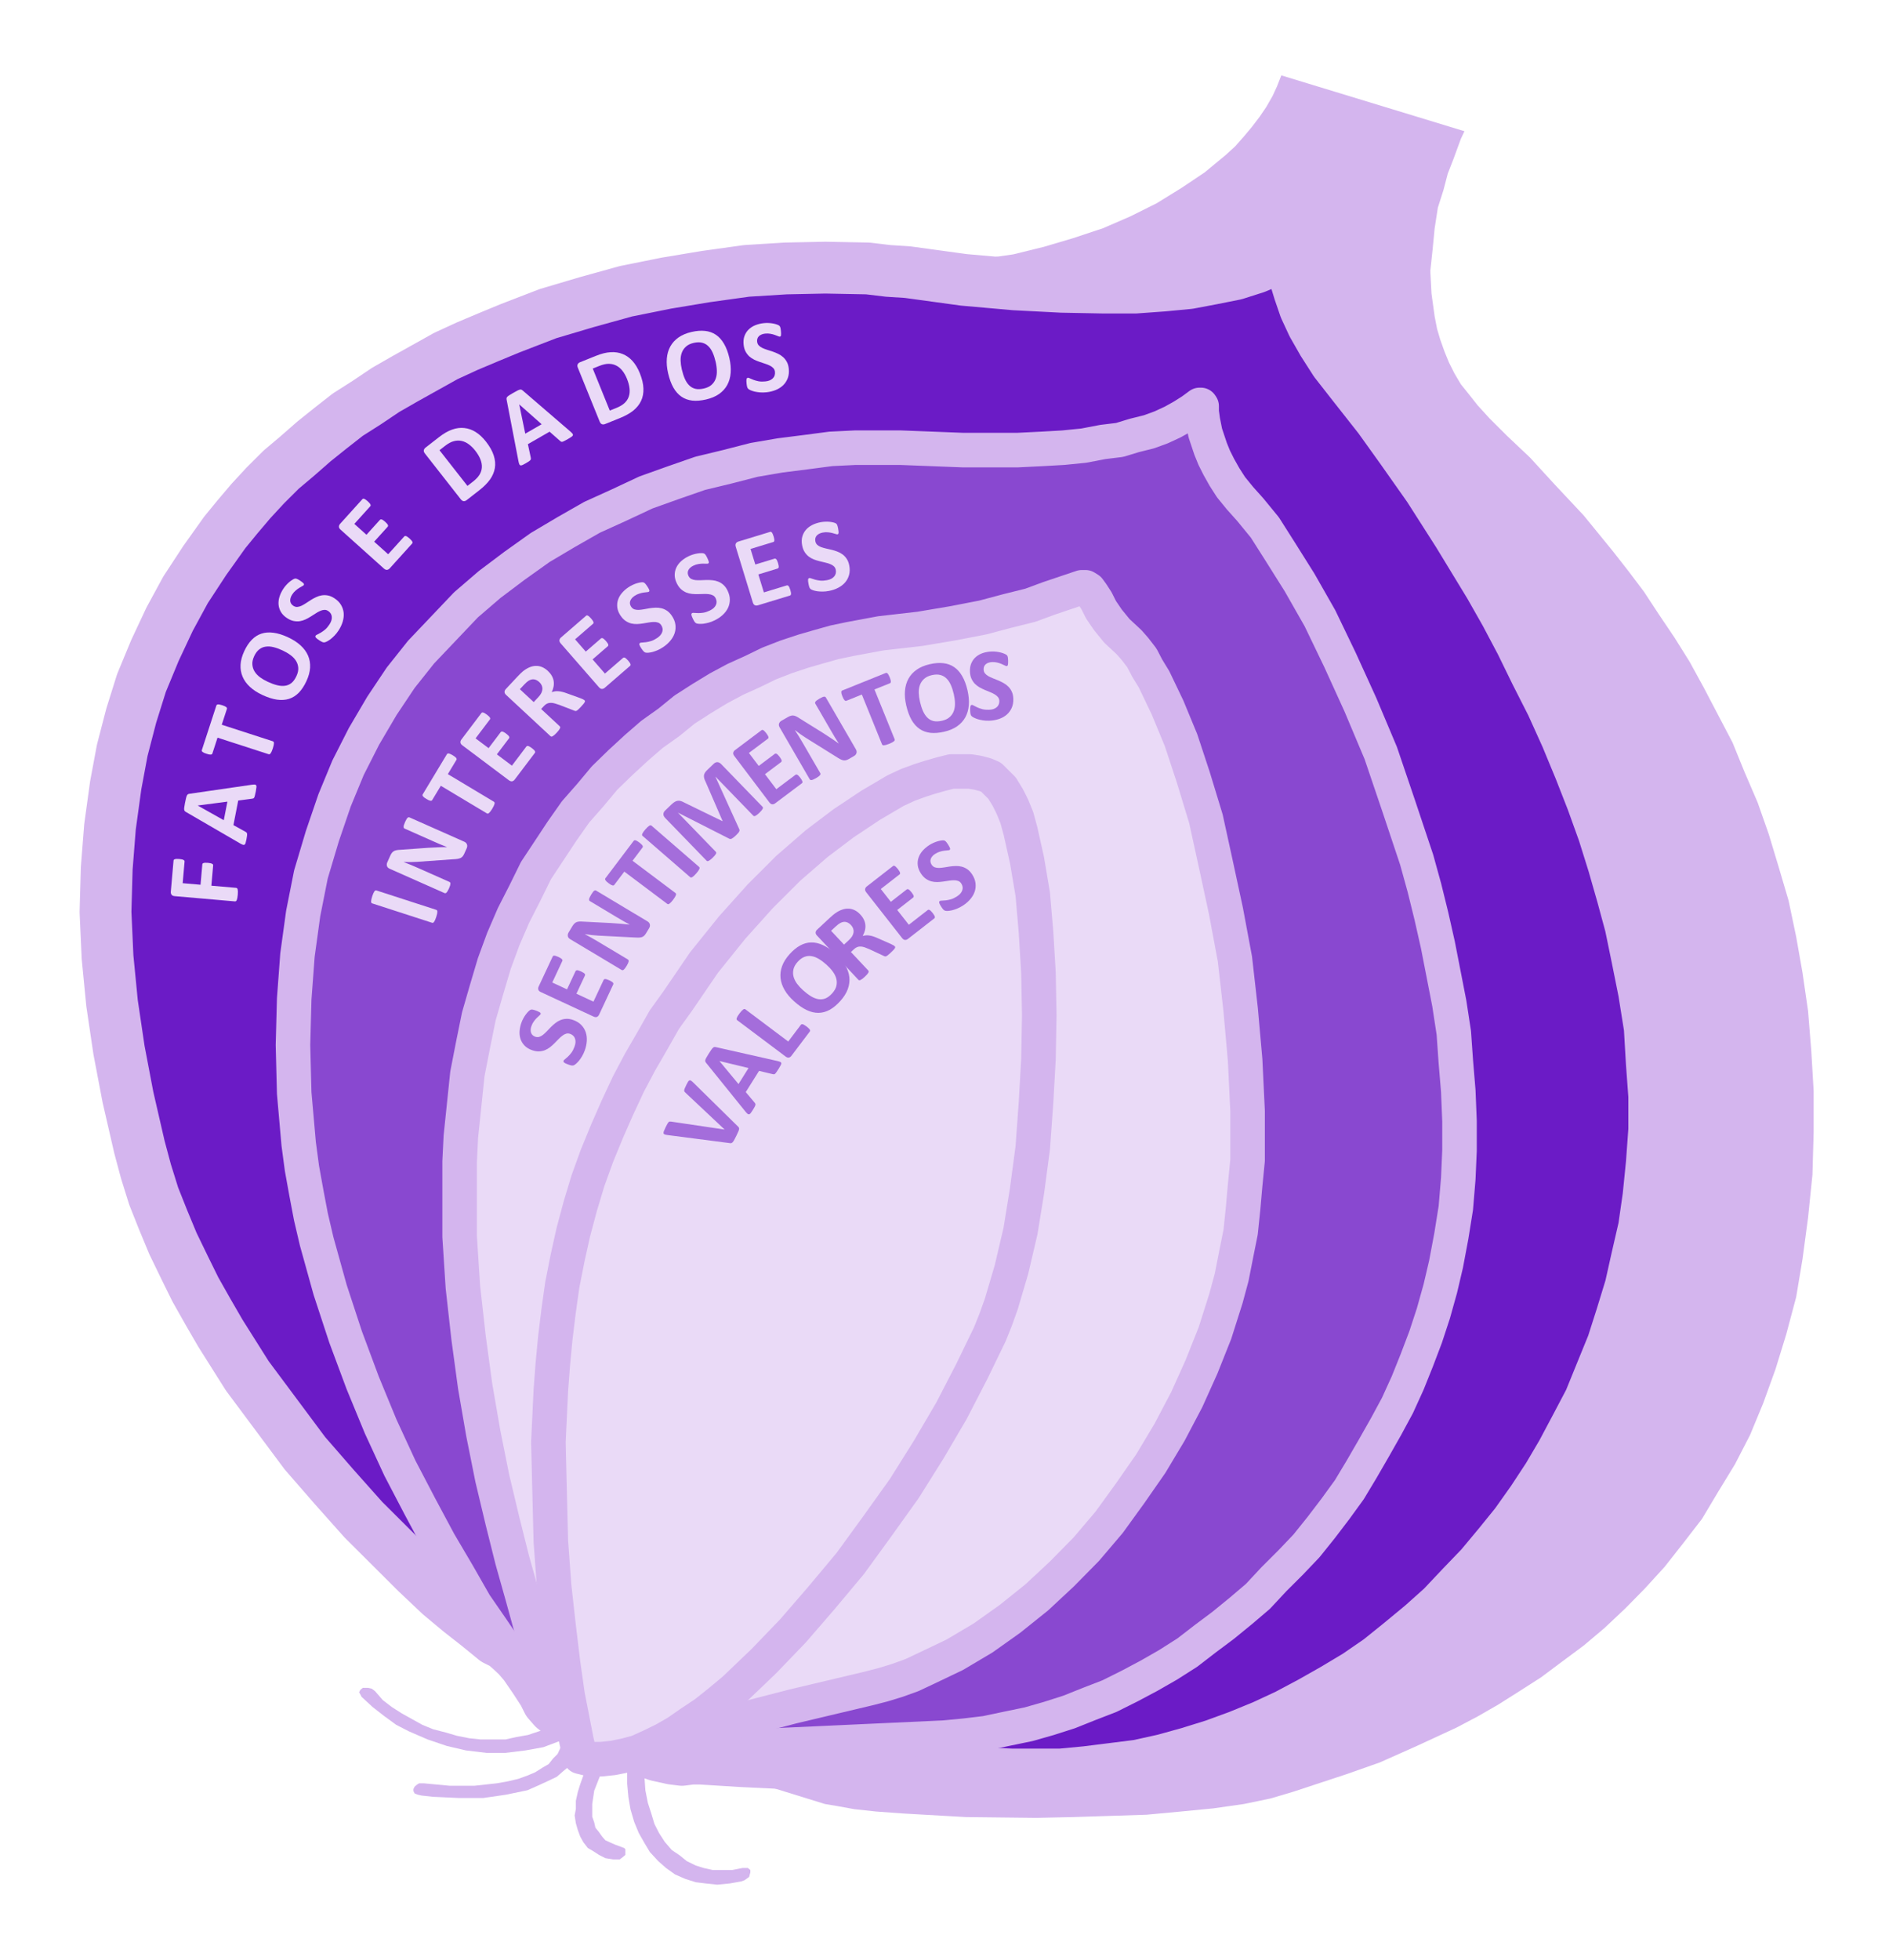 <svg width="376" height="390" viewBox="0 0 376 390" fill="none" xmlns="http://www.w3.org/2000/svg">
<g filter="url(#filter0_d_386_2335)">
<path fill-rule="evenodd" clip-rule="evenodd" d="M148.205 370.109L147.545 370.353L145.241 370.756L142.775 371L140.471 370.756L138.495 370.515L136.437 369.865L134.381 368.974L132.571 367.68L131.007 366.301L129.363 364.519L128.292 362.737L127.142 360.71L126.237 358.522L125.497 356.011L125.083 353.582L124.838 350.909V348.236L125.083 347.507L125.497 347.101L125.988 346.616L126.648 346.454L127.387 346.21L127.798 346.454L128.292 346.856V347.345V349.774L128.458 352.206L128.952 354.718L129.608 356.74L130.268 358.928L131.173 360.71L132.326 362.492L133.722 364.113L135.286 365.165L136.685 366.301L138.495 367.192L140.056 367.68L141.87 368.083H143.925H145.735L147.79 367.68H148.45H148.861L149.355 368.083V368.571L149.11 369.462L148.205 370.109Z" fill="#D4B5EE"/>
<path fill-rule="evenodd" clip-rule="evenodd" d="M124.477 365.079V364.353V363.947L124.239 363.703L123.601 363.462L122.49 363.056L121.376 362.571L120.504 362.169L119.866 361.44L119.231 360.549L118.513 359.661L118.276 358.608L117.879 357.473V356.341V354.965L118.276 352.296L119.39 349.465L120.98 346.31L121.138 345.825V345.419L120.98 344.934L120.262 344.772H119.628L118.993 344.934L118.513 345.419L118.117 345.825L117.006 347.604L116.13 349.224L115.496 351.002L115.016 352.54L114.62 354.319V355.939L114.382 357.232L114.62 358.77L115.016 360.146L115.496 361.44L116.13 362.571L117.006 363.703L118.117 364.353L119.231 365.079L120.504 365.726L122.014 365.97H122.728H123.363L124.001 365.485L124.477 365.079Z" fill="#D4B5EE"/>
<path fill-rule="evenodd" clip-rule="evenodd" d="M104.976 352.213L107.01 351.319L108.96 350.424L110.832 349.533L112.13 348.394L113.514 347.259L114.408 346.12L115.057 344.823L115.465 343.44V343.034L115.057 342.549L114.571 342.143L113.921 341.898H113.269L112.62 342.143L112.13 342.549L111.888 343.034L111.481 343.928L110.994 344.984L110.1 345.879L109.205 347.014L108.066 347.665L106.523 348.638L104.976 349.289L103.188 349.939L101.156 350.424L98.879 350.83L94.408 351.319H89.529L84.326 350.83H83.432L83.025 351.074L82.538 351.48L82.294 351.969V352.375L82.538 352.86L83.188 353.104L83.92 353.266L86.115 353.51L91.318 353.754H96.197L100.668 353.104L104.976 352.213Z" fill="#D4B5EE"/>
<path fill-rule="evenodd" clip-rule="evenodd" d="M111.812 342.265L111.974 341.862L112.219 341.377V340.971L111.812 340.486L111.325 340.084L110.676 339.84L109.948 339.599L109.299 339.84L107.269 340.486L105.077 341.216L102.805 341.618L100.614 342.103H98.098H95.663L93.39 341.862L90.956 341.377L88.764 340.731L86.248 340.084L84.057 339.193L82.028 338.061L79.999 336.933L77.97 335.64L76.184 334.264L74.642 332.485L73.993 332L73.263 331.838H72.613H72.207L71.72 332.244L71.477 332.729L71.72 333.132L71.964 333.617L74.155 335.64L76.428 337.418L78.863 339.193L81.379 340.486L85.112 342.103L88.926 343.396L92.741 344.287L96.799 344.773H100.614L104.59 344.287L108.163 343.641L111.812 342.265Z" fill="#D4B5EE"/>
<path fill-rule="evenodd" clip-rule="evenodd" d="M294.107 76.637L292.366 74.431L290.786 72.462L289.521 70.335L288.414 68.129L287.541 65.999L286.672 63.559L286.042 61.429L285.566 58.987L284.935 54.417L284.697 49.926L285.169 45.513L285.566 41.416L286.2 37.318L287.307 33.851L288.176 30.542L289.283 27.705L290.786 23.608L291.497 22.11L255.045 11L254.176 13.206L253.304 15.097L252.038 17.304L250.697 19.273L249.193 21.244L247.61 23.135L245.873 25.105L243.976 26.838L239.783 30.305L235.197 33.378L230.217 36.452L224.997 39.052L219.541 41.416L213.611 43.386L207.759 45.119L201.671 46.616L195.583 47.483L189.415 48.113L183.326 48.586L177.475 48.35L217.09 53.55L225.393 53.393L232.586 52.92L238.914 52.29L244.369 51.423L248.955 50.083L251.169 49.216L252.91 48.35L254.648 47.483L256.152 46.38L257.655 45.356L258.997 44.252L258.762 44.646L258.524 46.38L258.366 49.059V50.556L258.524 52.526L258.762 54.417L259.393 56.86L260.262 59.223L261.369 62.061L262.714 64.896L264.455 67.892L266.59 70.964L269.197 74.431L272.521 78.373L276.393 83.808L281.217 90.268L286.435 97.914L291.893 106.58L297.348 115.957L303.042 126.358L305.886 131.794L308.497 137.471L311.107 143.065L313.714 148.975L316.086 155.04L318.3 161.345L320.2 167.413L322.176 173.952L323.917 180.257L325.497 186.954L326.524 193.493L327.631 200.19L328.266 206.733L328.5 213.509L328.738 220.206L328.266 226.982L327.631 233.679L326.524 240.455L325.259 247.156L323.759 253.695L321.779 260L319.566 266.065L317.431 271.896L314.821 277.806L311.976 283.242L308.893 288.681L305.886 293.643L302.566 298.608L298.848 303.416L295.135 307.748L291.497 312.081L287.307 316.26L283.193 320.122L278.845 323.823L274.497 327.132L269.91 330.365L265.086 333.437L260.262 336.196L255.517 338.64L250.459 341L245.476 343.21L240.259 344.941L235.197 346.44L229.741 347.934L224.522 349.041L219.304 349.907L213.848 350.535L208.392 351.01L202.936 351.247L197.48 351.01L178.582 350.144L164.586 349.274L154.544 348.171L147.823 347.305L143.633 346.677L141.023 346.202L139.521 346.044L138.018 346.202H136.674L134.935 346.044L145.847 349.274L164.191 354.947L166.563 355.343L170.043 355.975L174.391 356.446L179.847 356.841L192.261 357.549L206.257 357.707L213.611 357.549L221.044 357.311L228.238 357.078L235.038 356.446L241.524 355.817L247.61 354.947L252.91 353.844L257.417 352.508L267.935 349.041L274.655 346.677L282.086 343.364L289.914 339.743L294.107 337.533L298.217 335.172L302.328 332.571L306.759 329.733L310.869 326.661L315.217 323.431L319.331 319.964L323.521 316.023L327.393 312.081L331.348 307.748L335.066 303.02L338.779 298.213L342.024 292.777L345.345 287.341L348.348 281.51L350.959 275.205L353.41 268.429L355.545 261.495L357.521 254.09L358.786 246.523L359.893 238.249L360.762 229.741L361 221.309V213.035L360.524 204.998L359.893 197.198L358.786 189.552L357.521 182.384L356.017 175.213L354.041 168.516L352.066 161.974L349.852 155.672L347.241 149.604L344.869 143.772L342.024 138.337L339.176 132.901L336.331 127.698L333.324 122.891L330.241 118.321L327.238 113.751L324.152 109.655L321.069 105.714L315.217 98.543L309.524 92.474L304.541 87.038L299.955 82.705L296.48 79.238L294.107 76.637Z" fill="#D4B5EE"/>
<path fill-rule="evenodd" clip-rule="evenodd" d="M139.56 345.922L147.447 346.411L165.825 347.302L181.031 348.193L201.441 349.084H205.914H211.118L216.241 348.599L221.446 347.948L226.568 347.302L231.692 346.166L236.653 344.79L241.61 343.249L246.492 341.467L251.45 339.441L256.166 337.252L260.885 334.741L265.601 332.068L270.072 329.391L274.547 326.312L278.772 322.91L283.085 319.342L287.069 315.778L290.891 311.726L294.712 307.755L298.289 303.462L301.703 299.248L305.039 294.548L308.128 289.845L310.894 285.146L313.739 279.8L316.425 274.694L318.7 269.1L320.979 263.51L322.767 257.92L324.555 252.085L325.857 246.25L327.238 240.254L328.132 234.013L328.784 227.532L329.271 220.806V214.08L328.784 207.433L328.377 200.467L327.238 193.335L325.857 186.448L324.555 180.124L322.929 174.128L321.141 167.887L319.187 161.65L316.912 155.33L314.471 149.09L311.788 142.605L308.86 136.123L305.691 129.882L302.763 123.886L299.674 118.051L296.501 112.461L290.238 102.171L284.386 93.013L279.018 85.396L274.547 79.156L268.933 72.024L265.764 67.971L263.323 64.163L261.289 60.599L259.746 57.276L258.607 53.954L257.713 51.036L257.305 48.362L256.818 45.85L253.729 47.633L249.907 49.254L245.84 50.55L241.369 51.442L236.653 52.333L231.529 52.819L225.919 53.224H219.819L211.362 53.062L201.929 52.576L191.846 51.684L180.625 50.145L176.802 49.902L172.737 49.416L164.28 49.254L156.392 49.416L148.586 49.902L140.454 51.036L132.648 52.333L124.597 53.954L116.71 56.141L109.066 58.411L101.503 61.328L97.194 63.11L92.965 64.892L88.737 66.839L84.671 69.106L80.605 71.377L76.783 73.565L73.043 76.076L69.221 78.509L65.805 81.182L62.471 83.855L59.137 86.772L55.966 89.445L52.795 92.607L49.949 95.686L47.265 98.848L44.744 101.927L40.76 107.517L36.938 113.352L33.767 119.187L30.839 125.427L28.156 131.909L26.123 138.394L24.334 145.281L23.033 152.248L21.895 160.515L21.244 168.782L21 177.451L21.407 186.448L22.301 195.602L23.683 204.922L25.472 214.321L27.749 224.208L29.05 229.069L30.595 234.013L32.465 238.712L34.417 243.415L36.694 248.115L38.889 252.57L41.41 257.029L43.85 261.243L49.217 269.751L55.072 277.612L60.683 285.146L66.537 291.872L72.311 298.357L77.922 303.947L82.882 308.891L87.598 313.346L91.583 316.669L94.998 319.342L97.194 321.128L98.576 322.26L100.365 323.151L101.666 324.286L103.048 325.583L104.431 327.203L106.382 330.042L108.172 332.797L109.066 334.579L110.204 335.876L111.343 336.767L114.026 338.144L117.36 339.926L121.914 341.952L126.793 343.896L130.859 345.275L133.786 345.922L135.738 346.166L137.608 345.922H139.56Z" fill="#6B1BC6" stroke="#D4B5EE" stroke-width="10.312" stroke-miterlimit="10" stroke-linejoin="round"/>
<path d="M35.682 166.917C35.887 166.935 36.059 166.96 36.201 166.993C36.336 167.018 36.442 167.055 36.52 167.103C36.599 167.144 36.657 167.191 36.694 167.242C36.73 167.293 36.746 167.349 36.74 167.411L36.361 171.731L39.916 172.041L40.272 167.986C40.278 167.925 40.299 167.872 40.337 167.827C40.376 167.782 40.437 167.747 40.522 167.72C40.607 167.686 40.719 167.668 40.856 167.666C40.994 167.658 41.165 167.663 41.369 167.68C41.574 167.698 41.743 167.723 41.877 167.755C42.013 167.781 42.123 167.818 42.207 167.867C42.293 167.908 42.354 167.955 42.391 168.006C42.421 168.057 42.433 168.113 42.428 168.174L42.072 172.229L46.995 172.658C47.07 172.665 47.133 172.691 47.184 172.737C47.235 172.782 47.276 172.861 47.307 172.974C47.332 173.079 47.347 173.218 47.353 173.39C47.358 173.562 47.35 173.78 47.326 174.046C47.303 174.305 47.274 174.522 47.238 174.697C47.203 174.865 47.164 174.999 47.121 175.098C47.071 175.197 47.017 175.268 46.958 175.311C46.9 175.347 46.833 175.362 46.758 175.355L34.776 174.31C34.476 174.284 34.268 174.191 34.152 174.03C34.03 173.861 33.978 173.665 33.998 173.44L34.544 167.219C34.55 167.158 34.575 167.105 34.62 167.061C34.658 167.016 34.723 166.981 34.815 166.954C34.9 166.921 35.015 166.903 35.159 166.902C35.304 166.894 35.478 166.899 35.682 166.917Z" fill="#EADAF7"/>
<path d="M50.087 152.147C50.344 152.113 50.545 152.1 50.69 152.107C50.835 152.114 50.937 152.162 50.997 152.25C51.049 152.337 51.064 152.475 51.041 152.666C51.024 152.858 50.984 153.118 50.92 153.447C50.853 153.789 50.794 154.056 50.743 154.248C50.699 154.434 50.654 154.575 50.608 154.671C50.555 154.765 50.498 154.827 50.436 154.857C50.374 154.887 50.297 154.907 50.205 154.917L47.417 155.285L46.463 160.176L48.849 161.495C48.937 161.54 49.011 161.593 49.069 161.653C49.121 161.704 49.158 161.785 49.178 161.893C49.194 161.994 49.19 162.136 49.168 162.319C49.148 162.496 49.109 162.729 49.053 163.018C48.993 163.326 48.936 163.566 48.881 163.737C48.827 163.907 48.757 164.019 48.67 164.072C48.576 164.123 48.461 164.125 48.324 164.078C48.187 164.03 48.009 163.943 47.789 163.817L37.016 157.563C36.91 157.501 36.828 157.437 36.772 157.37C36.709 157.302 36.671 157.208 36.66 157.087C36.643 156.958 36.652 156.79 36.686 156.58C36.713 156.37 36.76 156.093 36.826 155.751C36.904 155.355 36.972 155.041 37.031 154.809C37.084 154.575 37.142 154.399 37.208 154.279C37.267 154.151 37.339 154.068 37.424 154.029C37.509 153.982 37.62 153.952 37.755 153.936L50.087 152.147ZM39.367 156.275L39.365 156.285L44.543 159.199L45.264 155.505L39.367 156.275Z" fill="#EADAF7"/>
<path d="M44.249 136.325C44.438 136.386 44.597 136.448 44.728 136.512C44.853 136.567 44.953 136.625 45.027 136.685C45.095 136.742 45.139 136.804 45.161 136.868C45.186 136.926 45.188 136.985 45.169 137.043L44.139 140.202L54.314 143.496C54.379 143.517 54.43 143.559 54.467 143.621C54.507 143.677 54.527 143.759 54.528 143.867C54.528 143.975 54.511 144.117 54.475 144.292C54.442 144.461 54.385 144.669 54.304 144.916C54.224 145.163 54.146 145.367 54.072 145.53C53.999 145.686 53.931 145.808 53.866 145.895C53.802 145.982 53.736 146.039 53.669 146.068C53.605 146.09 53.54 146.091 53.475 146.07L43.3 142.775L42.27 145.934C42.249 145.999 42.212 146.048 42.158 146.081C42.104 146.114 42.032 146.134 41.944 146.141C41.849 146.146 41.733 146.137 41.596 146.115C41.456 146.083 41.291 146.037 41.102 145.976C40.907 145.913 40.743 145.853 40.611 145.796C40.481 145.732 40.382 145.671 40.315 145.613C40.241 145.554 40.195 145.496 40.177 145.44C40.153 145.381 40.152 145.32 40.173 145.255L43.072 136.364C43.091 136.306 43.127 136.26 43.181 136.227C43.231 136.186 43.303 136.162 43.398 136.157C43.487 136.15 43.602 136.162 43.742 136.193C43.885 136.218 44.054 136.262 44.249 136.325Z" fill="#EADAF7"/>
<path d="M57.323 122.798C58.321 123.262 59.156 123.801 59.827 124.414C60.499 125.028 60.996 125.707 61.319 126.453C61.635 127.195 61.77 127.997 61.722 128.856C61.671 129.707 61.424 130.606 60.981 131.553C60.544 132.488 60.04 133.249 59.471 133.837C58.898 134.415 58.252 134.82 57.533 135.051C56.814 135.282 56.011 135.335 55.126 135.21C54.244 135.079 53.273 134.767 52.213 134.275C51.24 133.822 50.424 133.292 49.765 132.685C49.099 132.074 48.608 131.397 48.292 130.655C47.975 129.912 47.839 129.114 47.884 128.26C47.931 127.401 48.178 126.494 48.625 125.54C49.05 124.63 49.547 123.885 50.113 123.304C50.682 122.716 51.326 122.307 52.046 122.076C52.768 121.839 53.569 121.781 54.448 121.903C55.323 122.016 56.282 122.314 57.323 122.798ZM56.254 125.422C55.621 125.128 55.025 124.911 54.464 124.771C53.897 124.628 53.374 124.593 52.895 124.664C52.413 124.727 51.98 124.91 51.596 125.214C51.206 125.515 50.872 125.963 50.594 126.557C50.313 127.158 50.193 127.713 50.234 128.222C50.269 128.728 50.417 129.193 50.68 129.616C50.942 130.039 51.303 130.422 51.762 130.763C52.218 131.096 52.727 131.393 53.292 131.655C53.949 131.961 54.564 132.186 55.137 132.332C55.704 132.475 56.229 132.515 56.711 132.453C57.193 132.39 57.626 132.207 58.01 131.903C58.388 131.596 58.717 131.142 58.998 130.541C59.279 129.941 59.402 129.388 59.367 128.881C59.332 128.375 59.181 127.909 58.912 127.483C58.644 127.056 58.279 126.676 57.816 126.34C57.351 125.996 56.83 125.69 56.254 125.422Z" fill="#EADAF7"/>
<path d="M66.544 115.025C67.129 115.404 67.572 115.845 67.872 116.349C68.172 116.852 68.35 117.387 68.406 117.952C68.456 118.514 68.393 119.092 68.218 119.687C68.042 120.282 67.77 120.863 67.4 121.43C67.15 121.813 66.885 122.151 66.606 122.442C66.33 122.728 66.067 122.969 65.816 123.165C65.56 123.358 65.327 123.508 65.118 123.617C64.912 123.72 64.748 123.784 64.624 123.811C64.501 123.837 64.36 123.822 64.2 123.768C64.037 123.703 63.824 123.586 63.56 123.415C63.383 123.3 63.237 123.198 63.124 123.108C63.011 123.019 62.925 122.939 62.865 122.867C62.809 122.79 62.78 122.723 62.777 122.664C62.773 122.596 62.789 122.533 62.826 122.476C62.879 122.396 63 122.316 63.191 122.236C63.38 122.146 63.606 122.024 63.87 121.869C64.134 121.714 64.418 121.511 64.721 121.259C65.022 120.998 65.308 120.658 65.581 120.24C65.76 119.965 65.889 119.698 65.967 119.44C66.04 119.178 66.065 118.933 66.042 118.706C66.022 118.474 65.949 118.26 65.823 118.064C65.698 117.869 65.526 117.701 65.308 117.56C65.055 117.396 64.795 117.326 64.528 117.348C64.255 117.367 63.976 117.443 63.693 117.577C63.408 117.702 63.114 117.866 62.81 118.069C62.501 118.267 62.18 118.471 61.849 118.68C61.517 118.889 61.173 119.078 60.818 119.247C60.458 119.412 60.084 119.529 59.697 119.596C59.309 119.654 58.903 119.644 58.481 119.566C58.058 119.488 57.614 119.299 57.15 118.998C56.616 118.652 56.212 118.252 55.937 117.798C55.66 117.334 55.498 116.85 55.45 116.347C55.401 115.835 55.457 115.309 55.62 114.772C55.787 114.228 56.036 113.701 56.368 113.192C56.54 112.928 56.732 112.678 56.944 112.44C57.156 112.203 57.371 111.992 57.589 111.807C57.807 111.623 58.017 111.47 58.219 111.348C58.42 111.226 58.569 111.155 58.663 111.135C58.758 111.115 58.831 111.109 58.883 111.118C58.938 111.121 59.003 111.139 59.08 111.172C59.154 111.196 59.245 111.238 59.352 111.299C59.453 111.357 59.578 111.434 59.727 111.53C59.894 111.638 60.031 111.735 60.138 111.821C60.249 111.901 60.335 111.976 60.394 112.047C60.458 112.113 60.493 112.177 60.502 112.239C60.514 112.296 60.499 112.356 60.458 112.419C60.417 112.482 60.312 112.556 60.142 112.641C59.972 112.727 59.776 112.84 59.553 112.981C59.325 113.118 59.088 113.294 58.842 113.51C58.59 113.721 58.361 113.984 58.156 114.299C57.995 114.546 57.887 114.781 57.83 115.005C57.768 115.225 57.751 115.434 57.778 115.63C57.803 115.817 57.869 115.991 57.977 116.15C58.089 116.304 58.228 116.435 58.395 116.543C58.642 116.702 58.9 116.776 59.169 116.763C59.437 116.741 59.715 116.664 60.004 116.534C60.291 116.394 60.591 116.221 60.904 116.017C61.211 115.808 61.531 115.6 61.862 115.391C62.194 115.182 62.542 114.993 62.907 114.821C63.266 114.646 63.641 114.527 64.034 114.463C64.42 114.396 64.825 114.401 65.247 114.479C65.664 114.554 66.096 114.735 66.544 115.025Z" fill="#EADAF7"/>
<path d="M81.521 103.143C81.669 103.276 81.787 103.395 81.874 103.502C81.962 103.598 82.025 103.687 82.063 103.767C82.101 103.847 82.117 103.921 82.111 103.989C82.104 104.048 82.08 104.1 82.039 104.145L77.571 109.091C77.419 109.258 77.243 109.357 77.041 109.386C76.838 109.407 76.625 109.316 76.401 109.116L67.792 101.391C67.568 101.19 67.458 100.991 67.462 100.792C67.466 100.585 67.543 100.397 67.695 100.229L72.136 95.315C72.177 95.269 72.226 95.24 72.284 95.227C72.341 95.215 72.415 95.225 72.504 95.259C72.588 95.288 72.685 95.344 72.796 95.425C72.906 95.496 73.038 95.601 73.191 95.738C73.333 95.865 73.448 95.983 73.536 96.089C73.624 96.186 73.687 96.275 73.725 96.355C73.763 96.435 73.781 96.506 73.78 96.569C73.773 96.628 73.749 96.68 73.708 96.725L70.532 100.24L72.944 102.404L75.632 99.429C75.673 99.384 75.725 99.357 75.787 99.349C75.85 99.331 75.922 99.337 76.007 99.366C76.085 99.391 76.18 99.444 76.291 99.525C76.402 99.597 76.528 99.697 76.671 99.824C76.818 99.957 76.933 100.074 77.016 100.176C77.104 100.273 77.167 100.361 77.205 100.441C77.238 100.517 77.249 100.586 77.237 100.65C77.231 100.708 77.207 100.76 77.166 100.806L74.478 103.781L77.263 106.28L80.467 102.735C80.508 102.689 80.56 102.662 80.623 102.654C80.685 102.636 80.758 102.642 80.842 102.671C80.926 102.701 81.023 102.756 81.134 102.837C81.245 102.909 81.374 103.011 81.521 103.143Z" fill="#EADAF7"/>
<path d="M96.726 83.865C97.476 84.823 97.993 85.742 98.275 86.623C98.558 87.494 98.634 88.327 98.502 89.123C98.37 89.918 98.047 90.681 97.533 91.41C97.021 92.13 96.3 92.851 95.373 93.573L92.873 95.52C92.695 95.658 92.503 95.725 92.299 95.719C92.096 95.704 91.902 95.578 91.716 95.341L84.58 86.239C84.394 86.002 84.321 85.787 84.359 85.592C84.399 85.388 84.508 85.217 84.686 85.078L87.372 82.987C88.305 82.26 89.182 81.755 90.002 81.472C90.823 81.179 91.624 81.076 92.404 81.162C93.184 81.238 93.938 81.501 94.663 81.95C95.388 82.398 96.076 83.037 96.726 83.865ZM94.582 85.651C94.194 85.156 93.774 84.743 93.322 84.41C92.875 84.073 92.4 83.85 91.897 83.739C91.399 83.625 90.88 83.639 90.34 83.781C89.802 83.915 89.207 84.235 88.554 84.743L87.478 85.581L93.045 92.682L94.154 91.819C94.736 91.366 95.168 90.908 95.449 90.447C95.73 89.986 95.885 89.501 95.913 88.994C95.942 88.478 95.844 87.943 95.62 87.391C95.4 86.834 95.054 86.254 94.582 85.651Z" fill="#EADAF7"/>
<path d="M113.518 81.852C113.713 82.024 113.855 82.167 113.945 82.281C114.034 82.395 114.065 82.504 114.038 82.606C114.007 82.703 113.912 82.805 113.753 82.912C113.597 83.025 113.374 83.165 113.084 83.332C112.782 83.506 112.541 83.637 112.363 83.724C112.193 83.813 112.057 83.872 111.955 83.899C111.849 83.921 111.764 83.918 111.701 83.891C111.638 83.864 111.573 83.819 111.505 83.756L109.395 81.894L105.075 84.379L105.647 87.043C105.671 87.14 105.68 87.229 105.673 87.312C105.668 87.386 105.631 87.466 105.563 87.553C105.497 87.63 105.388 87.721 105.235 87.825C105.087 87.925 104.886 88.049 104.632 88.195C104.359 88.352 104.141 88.466 103.976 88.537C103.812 88.608 103.681 88.628 103.584 88.597C103.484 88.56 103.407 88.474 103.352 88.34C103.298 88.205 103.247 88.014 103.198 87.766L100.843 75.54C100.82 75.419 100.815 75.316 100.829 75.229C100.838 75.137 100.885 75.047 100.968 74.96C101.055 74.863 101.188 74.758 101.368 74.647C101.545 74.529 101.784 74.384 102.087 74.21C102.436 74.009 102.718 73.854 102.932 73.747C103.143 73.633 103.315 73.562 103.448 73.533C103.584 73.494 103.694 73.494 103.779 73.532C103.87 73.566 103.966 73.629 104.067 73.721L113.518 81.852ZM103.36 76.47L103.352 76.475L104.552 82.29L107.814 80.414L103.36 76.47Z" fill="#EADAF7"/>
<path d="M127.344 70.231C127.801 71.358 128.044 72.384 128.072 73.309C128.104 74.224 127.947 75.047 127.6 75.776C127.254 76.504 126.734 77.149 126.039 77.709C125.347 78.26 124.456 78.755 123.366 79.194L120.426 80.377C120.217 80.462 120.015 80.473 119.82 80.411C119.63 80.341 119.478 80.166 119.365 79.887L115.019 69.168C114.906 68.89 114.894 68.662 114.985 68.486C115.08 68.3 115.232 68.165 115.441 68.081L118.599 66.81C119.696 66.368 120.677 66.124 121.544 66.077C122.414 66.022 123.211 66.143 123.937 66.44C124.666 66.729 125.317 67.189 125.891 67.82C126.464 68.451 126.948 69.255 127.344 70.231ZM124.791 71.358C124.555 70.775 124.266 70.261 123.923 69.817C123.587 69.37 123.192 69.024 122.739 68.779C122.292 68.532 121.79 68.403 121.232 68.391C120.678 68.371 120.017 68.516 119.25 68.825L117.985 69.334L121.375 77.696L122.678 77.171C123.363 76.896 123.904 76.575 124.302 76.208C124.699 75.842 124.981 75.419 125.148 74.939C125.319 74.45 125.372 73.909 125.309 73.316C125.251 72.72 125.079 72.067 124.791 71.358Z" fill="#EADAF7"/>
<path d="M145.171 67.213C145.42 68.285 145.509 69.275 145.438 70.182C145.368 71.089 145.138 71.9 144.749 72.613C144.358 73.32 143.81 73.92 143.103 74.413C142.401 74.897 141.54 75.256 140.521 75.49C139.515 75.722 138.606 75.794 137.793 75.708C136.985 75.613 136.269 75.353 135.644 74.929C135.019 74.504 134.484 73.905 134.038 73.131C133.599 72.355 133.247 71.398 132.983 70.259C132.741 69.214 132.657 68.244 132.73 67.35C132.802 66.45 133.034 65.646 133.424 64.939C133.815 64.232 134.36 63.633 135.06 63.142C135.767 62.65 136.634 62.286 137.66 62.05C138.639 61.824 139.532 61.756 140.338 61.844C141.151 61.93 141.87 62.186 142.495 62.61C143.126 63.033 143.664 63.629 144.108 64.396C144.558 65.155 144.912 66.094 145.171 67.213ZM142.446 67.988C142.288 67.308 142.092 66.705 141.858 66.176C141.622 65.641 141.328 65.207 140.977 64.874C140.631 64.533 140.221 64.305 139.745 64.19C139.268 64.068 138.709 64.081 138.07 64.228C137.424 64.377 136.912 64.624 136.537 64.97C136.159 65.309 135.884 65.713 135.712 66.18C135.539 66.648 135.46 67.168 135.473 67.74C135.491 68.304 135.571 68.889 135.711 69.495C135.875 70.201 136.075 70.825 136.313 71.366C136.549 71.901 136.84 72.339 137.186 72.68C137.532 73.022 137.943 73.25 138.418 73.365C138.892 73.473 139.453 73.453 140.099 73.304C140.745 73.156 141.257 72.912 141.634 72.572C142.012 72.233 142.286 71.826 142.457 71.352C142.628 70.878 142.703 70.355 142.683 69.785C142.668 69.206 142.589 68.607 142.446 67.988Z" fill="#EADAF7"/>
<path d="M157.004 69.352C157.077 70.045 157.012 70.667 156.809 71.218C156.605 71.768 156.302 72.243 155.897 72.643C155.492 73.036 155.003 73.352 154.43 73.591C153.857 73.829 153.234 73.984 152.561 74.055C152.105 74.102 151.676 74.109 151.274 74.076C150.879 74.042 150.526 73.989 150.216 73.919C149.906 73.841 149.642 73.755 149.426 73.661C149.217 73.566 149.063 73.479 148.965 73.4C148.868 73.321 148.79 73.202 148.732 73.043C148.68 72.877 148.638 72.637 148.605 72.324C148.582 72.114 148.57 71.936 148.569 71.792C148.568 71.648 148.576 71.53 148.594 71.439C148.618 71.347 148.653 71.281 148.697 71.243C148.747 71.196 148.806 71.169 148.874 71.162C148.969 71.152 149.108 71.196 149.29 71.294C149.478 71.384 149.715 71.483 150.002 71.59C150.288 71.698 150.624 71.79 151.01 71.866C151.402 71.935 151.847 71.944 152.343 71.892C152.669 71.857 152.958 71.789 153.208 71.688C153.458 71.579 153.664 71.444 153.825 71.283C153.994 71.121 154.115 70.929 154.188 70.709C154.26 70.488 154.283 70.248 154.256 69.99C154.225 69.691 154.116 69.445 153.931 69.251C153.745 69.05 153.51 68.882 153.228 68.747C152.952 68.604 152.639 68.479 152.291 68.371C151.942 68.256 151.582 68.136 151.212 68.01C150.841 67.884 150.478 67.736 150.124 67.567C149.768 67.391 149.443 67.174 149.148 66.917C148.859 66.651 148.612 66.33 148.407 65.953C148.202 65.576 148.071 65.112 148.013 64.561C147.946 63.929 148.003 63.363 148.184 62.863C148.371 62.355 148.645 61.924 149.007 61.57C149.374 61.209 149.818 60.922 150.339 60.709C150.866 60.496 151.432 60.357 152.037 60.294C152.35 60.261 152.665 60.252 152.983 60.267C153.301 60.282 153.6 60.316 153.881 60.369C154.161 60.422 154.412 60.489 154.634 60.568C154.855 60.648 155.004 60.719 155.079 60.78C155.154 60.84 155.204 60.894 155.23 60.939C155.262 60.984 155.289 61.046 155.311 61.126C155.339 61.199 155.363 61.296 155.383 61.418C155.402 61.533 155.421 61.678 155.44 61.855C155.46 62.052 155.471 62.22 155.472 62.357C155.479 62.494 155.474 62.608 155.456 62.699C155.445 62.789 155.418 62.858 155.375 62.903C155.338 62.948 155.283 62.975 155.208 62.983C155.133 62.99 155.009 62.955 154.836 62.877C154.663 62.799 154.451 62.718 154.202 62.634C153.952 62.544 153.666 62.471 153.344 62.415C153.021 62.353 152.673 62.341 152.299 62.38C152.006 62.411 151.755 62.475 151.546 62.572C151.335 62.663 151.162 62.781 151.026 62.926C150.896 63.063 150.803 63.224 150.747 63.409C150.698 63.593 150.683 63.783 150.704 63.98C150.735 64.272 150.84 64.519 151.019 64.72C151.205 64.914 151.439 65.082 151.722 65.224C152.011 65.359 152.334 65.483 152.689 65.597C153.044 65.704 153.407 65.821 153.778 65.947C154.149 66.073 154.515 66.224 154.877 66.399C155.239 66.567 155.568 66.784 155.864 67.048C156.159 67.306 156.409 67.624 156.614 68.001C156.818 68.371 156.948 68.822 157.004 69.352Z" fill="#EADAF7"/>
<path fill-rule="evenodd" clip-rule="evenodd" d="M248.846 97.389L251.77 100.957L254.857 105.818L258.675 111.893L262.735 119.021L266.715 127.288L270.775 136.199L274.838 145.842L278.411 156.372L281.984 167.068L283.528 172.658L284.908 178.249L286.206 184.001L287.346 189.836L288.482 195.667L289.376 201.502L289.78 207.254L290.266 213.088L290.511 219.081V224.916L290.266 230.506L289.78 236.341L288.885 241.931L287.833 247.522L286.693 252.383L285.312 257.323L283.769 262.023L281.984 266.722L280.196 271.177L278.166 275.636L275.891 279.846L273.457 284.14L271.02 288.354L268.583 292.407L265.821 296.212L262.98 299.941L260.056 303.584L256.89 306.908L253.559 310.231L250.389 313.633L247.061 316.468L243.488 319.385L239.915 322.058L236.342 324.814L232.524 327.243L228.706 329.431L224.891 331.457L220.828 333.484L216.849 335.021L212.788 336.642L208.728 337.939L204.748 339.074L200.444 339.965L196.22 340.856L192.16 341.341L187.936 341.747L149.197 343.529L145.136 343.773L142.293 344.176L140.019 344.42L137.989 345.067L137.095 345.311H135.796L132.872 345.067L129.543 344.176L125.725 343.285L122.314 342.232L118.985 340.856L116.548 339.721L114.924 338.83L114.03 338.183L113.137 337.048L110.944 334.86L108.67 332.348L107.37 331.213L105.746 330.16L104.691 329.269L103.066 327.243L100.63 324.085L97.95 320.115L94.538 315.171L91.209 309.34L87.392 302.858L83.575 295.727L79.595 288.11L75.778 279.846L72.204 271.177L68.793 262.023L65.707 252.624L63.027 242.984L61.89 238.123L60.997 233.424L60.103 228.48L59.454 223.619L58.56 213.491L58.316 203.93L58.56 194.776L59.21 186.027L60.347 177.764L61.89 169.985L64.164 162.369L66.6 155.24L69.28 148.755L72.448 142.518L76.021 136.443L79.757 130.852L83.818 125.747L88.285 121.048L92.752 116.348L97.462 112.299L102.417 108.57L107.533 104.927L112.731 101.848L117.847 98.93L123.208 96.498L128.568 93.987L134.009 92.043L139.369 90.178L144.73 88.885L150.09 87.505L155.288 86.614L160.404 85.967L165.358 85.317L170.232 85.076H174.698H179.246L191.754 85.561H202.474L207.428 85.317L211.651 85.076L215.712 84.67L219.529 83.941L222.859 83.535L225.782 82.644L228.706 81.915L231.143 81.024L233.418 79.971L235.448 78.836L237.233 77.704L238.776 76.569H239.021L239.183 76.813V77.945L239.429 79.727L239.915 82.159L240.972 85.317L241.7 87.103L242.594 88.885L243.73 90.907L245.032 92.934L246.816 95.122L248.846 97.389Z" fill="#8948D0" stroke="#D4B5EE" stroke-width="6.875" stroke-miterlimit="10" stroke-linejoin="round"/>
<path d="M86.842 177.035C86.907 177.056 86.958 177.097 86.995 177.16C87.034 177.216 87.054 177.297 87.055 177.406C87.056 177.514 87.04 177.652 87.006 177.821C86.973 177.99 86.915 178.201 86.832 178.454C86.751 178.701 86.674 178.906 86.599 179.069C86.527 179.225 86.458 179.346 86.394 179.433C86.33 179.52 86.264 179.578 86.197 179.607C86.132 179.629 86.068 179.629 86.002 179.608L74.082 175.749C74.016 175.728 73.964 175.689 73.925 175.633C73.888 175.571 73.869 175.486 73.868 175.378C73.87 175.263 73.887 175.122 73.92 174.953C73.954 174.784 74.011 174.576 74.091 174.329C74.174 174.076 74.252 173.871 74.324 173.715C74.397 173.558 74.465 173.437 74.529 173.35C74.594 173.263 74.658 173.208 74.723 173.186C74.79 173.158 74.856 173.154 74.921 173.175L86.842 177.035Z" fill="#EADAF7"/>
<path d="M92.42 163.481C92.563 163.545 92.68 163.626 92.77 163.726C92.861 163.826 92.924 163.936 92.96 164.057C92.998 164.171 93.01 164.296 92.995 164.431C92.976 164.557 92.94 164.68 92.887 164.798L92.418 165.847C92.32 166.065 92.214 166.246 92.097 166.389C91.984 166.526 91.84 166.638 91.666 166.725C91.489 166.803 91.276 166.862 91.026 166.901C90.771 166.937 90.452 166.964 90.07 166.981L83.052 167.48C82.636 167.505 82.195 167.522 81.726 167.531C81.252 167.538 80.798 167.531 80.365 167.511L80.357 167.529C80.818 167.704 81.276 167.885 81.732 168.072C82.181 168.256 82.643 168.454 83.118 168.665L89.463 171.48C89.526 171.508 89.574 171.551 89.607 171.611C89.643 171.664 89.66 171.743 89.659 171.847C89.654 171.942 89.629 172.065 89.583 172.217C89.538 172.369 89.465 172.557 89.365 172.782C89.267 173.001 89.177 173.177 89.094 173.313C89.011 173.448 88.936 173.549 88.868 173.616C88.794 173.681 88.726 173.718 88.662 173.727C88.598 173.736 88.534 173.726 88.472 173.699L77.571 168.862C77.278 168.732 77.097 168.551 77.028 168.319C76.956 168.077 76.976 167.832 77.088 167.582L77.677 166.262C77.784 166.025 77.895 165.835 78.011 165.692C78.121 165.546 78.251 165.432 78.4 165.349C78.552 165.259 78.738 165.196 78.957 165.158C79.169 165.118 79.424 165.093 79.721 165.082L85.208 164.69C85.538 164.672 85.864 164.655 86.185 164.641C86.502 164.617 86.82 164.601 87.138 164.593C87.451 164.582 87.758 164.572 88.061 164.564C88.364 164.557 88.665 164.552 88.965 164.551L88.97 164.541C88.524 164.366 88.061 164.179 87.58 163.981C87.103 163.777 86.648 163.579 86.217 163.387L80.528 160.863C80.465 160.836 80.417 160.792 80.384 160.732C80.351 160.673 80.335 160.591 80.337 160.487C80.338 160.383 80.365 160.256 80.416 160.107C80.462 159.955 80.535 159.767 80.635 159.542C80.73 159.33 80.819 159.156 80.901 159.021C80.978 158.883 81.052 158.785 81.123 158.727C81.197 158.662 81.266 158.626 81.329 158.617C81.393 158.607 81.457 158.617 81.519 158.645L92.42 163.481Z" fill="#EADAF7"/>
<path d="M90.12 146.281C90.29 146.382 90.432 146.479 90.544 146.57C90.654 146.652 90.739 146.731 90.797 146.806C90.85 146.877 90.88 146.947 90.887 147.015C90.897 147.077 90.887 147.134 90.855 147.187L89.139 150.032L98.315 155.526C98.374 155.561 98.414 155.613 98.437 155.682C98.462 155.745 98.463 155.83 98.44 155.935C98.416 156.04 98.367 156.174 98.293 156.337C98.222 156.494 98.12 156.684 97.986 156.906C97.852 157.129 97.73 157.311 97.621 157.452C97.515 157.588 97.421 157.691 97.338 157.761C97.256 157.832 97.179 157.873 97.108 157.886C97.04 157.893 96.976 157.879 96.917 157.844L87.742 152.35L86.026 155.195C85.991 155.254 85.943 155.293 85.883 155.313C85.823 155.333 85.749 155.336 85.661 155.323C85.567 155.307 85.457 155.272 85.329 155.22C85.198 155.158 85.048 155.076 84.878 154.974C84.702 154.869 84.556 154.773 84.44 154.688C84.328 154.596 84.245 154.515 84.192 154.444C84.134 154.369 84.102 154.302 84.097 154.243C84.087 154.181 84.099 154.121 84.135 154.063L88.963 146.054C88.995 146.002 89.041 145.965 89.101 145.945C89.159 145.916 89.234 145.91 89.328 145.926C89.416 145.939 89.525 145.976 89.656 146.038C89.789 146.095 89.944 146.175 90.12 146.281Z" fill="#EADAF7"/>
<path d="M105.862 144.849C106.021 144.968 106.148 145.077 106.245 145.176C106.341 145.265 106.411 145.347 106.456 145.424C106.501 145.5 106.524 145.573 106.523 145.641C106.522 145.7 106.503 145.754 106.465 145.803L102.445 151.119C102.309 151.299 102.142 151.412 101.943 151.46C101.743 151.498 101.523 151.426 101.282 151.246L92.033 144.3C91.793 144.12 91.666 143.931 91.653 143.733C91.638 143.525 91.699 143.331 91.835 143.151L95.83 137.868C95.868 137.819 95.914 137.786 95.97 137.768C96.027 137.75 96.1 137.755 96.192 137.781C96.278 137.803 96.38 137.849 96.498 137.92C96.614 137.982 96.754 138.074 96.918 138.198C97.071 138.313 97.196 138.419 97.293 138.518C97.389 138.607 97.459 138.689 97.504 138.766C97.549 138.842 97.574 138.912 97.578 138.975C97.576 139.033 97.557 139.087 97.519 139.136L94.662 142.915L97.253 144.861L99.671 141.663C99.709 141.614 99.758 141.582 99.82 141.569C99.88 141.546 99.953 141.545 100.039 141.567C100.12 141.585 100.219 141.63 100.337 141.701C100.453 141.762 100.588 141.851 100.741 141.966C100.899 142.085 101.024 142.191 101.116 142.286C101.211 142.375 101.282 142.457 101.327 142.534C101.366 142.606 101.383 142.675 101.378 142.739C101.376 142.797 101.357 142.851 101.32 142.9L98.901 146.098L101.894 148.346L104.776 144.534C104.813 144.485 104.863 144.454 104.924 144.44C104.985 144.417 105.058 144.417 105.144 144.439C105.23 144.461 105.332 144.507 105.45 144.578C105.566 144.64 105.704 144.73 105.862 144.849Z" fill="#EADAF7"/>
<path d="M116.315 135.308C116.37 135.359 116.408 135.413 116.43 135.47C116.446 135.523 116.432 135.598 116.387 135.696C116.342 135.794 116.257 135.921 116.131 136.075C116.006 136.229 115.826 136.43 115.593 136.68C115.397 136.89 115.235 137.052 115.108 137.168C114.981 137.283 114.871 137.367 114.775 137.418C114.68 137.46 114.598 137.478 114.53 137.47C114.457 137.458 114.381 137.435 114.302 137.399L111.319 136.25C110.975 136.127 110.662 136.027 110.378 135.95C110.094 135.873 109.831 135.838 109.59 135.847C109.347 135.846 109.119 135.895 108.904 135.994C108.69 136.093 108.484 136.248 108.288 136.457L107.714 137.071L111.417 140.512C111.467 140.559 111.496 140.618 111.503 140.69C111.515 140.757 111.498 140.84 111.453 140.938C111.408 141.036 111.335 141.155 111.233 141.294C111.132 141.432 110.99 141.599 110.807 141.794C110.63 141.983 110.473 142.136 110.336 142.252C110.205 142.363 110.091 142.444 109.996 142.495C109.901 142.547 109.819 142.569 109.751 142.562C109.683 142.555 109.624 142.528 109.574 142.481L100.748 134.28C100.528 134.075 100.421 133.874 100.429 133.675C100.436 133.468 100.517 133.281 100.671 133.117L103.018 130.608C103.256 130.354 103.458 130.149 103.622 129.993C103.786 129.838 103.939 129.7 104.08 129.579C104.499 129.241 104.921 128.98 105.346 128.796C105.775 128.607 106.201 128.508 106.622 128.498C107.043 128.479 107.457 128.551 107.865 128.715C108.268 128.875 108.662 129.134 109.048 129.493C109.373 129.795 109.632 130.114 109.823 130.45C110.013 130.777 110.139 131.118 110.2 131.473C110.261 131.828 110.259 132.195 110.195 132.574C110.13 132.953 110.006 133.336 109.821 133.724C110.026 133.644 110.237 133.589 110.454 133.557C110.676 133.52 110.911 133.515 111.159 133.54C111.406 133.555 111.67 133.599 111.948 133.671C112.222 133.739 112.518 133.833 112.837 133.952L115.517 134.916C115.777 135.018 115.964 135.098 116.077 135.157C116.186 135.211 116.265 135.261 116.315 135.308ZM107.345 131.717C107.024 131.42 106.686 131.241 106.33 131.181C105.975 131.121 105.598 131.214 105.199 131.459C105.081 131.536 104.953 131.632 104.817 131.748C104.685 131.859 104.514 132.026 104.304 132.251L103.477 133.134L106.234 135.696L107.173 134.693C107.434 134.413 107.631 134.138 107.762 133.868C107.888 133.594 107.956 133.33 107.967 133.079C107.972 132.823 107.923 132.581 107.818 132.353C107.713 132.125 107.555 131.913 107.345 131.717Z" fill="#EADAF7"/>
<path d="M125.021 127.43C125.151 127.579 125.254 127.712 125.328 127.829C125.403 127.935 125.455 128.031 125.483 128.115C125.511 128.199 125.518 128.275 125.503 128.341C125.49 128.399 125.46 128.447 125.413 128.488L120.375 132.851C120.205 132.999 120.017 133.075 119.813 133.081C119.61 133.076 119.409 132.96 119.211 132.734L111.608 124.018C111.41 123.791 111.325 123.58 111.354 123.383C111.383 123.177 111.482 123 111.653 122.853L116.66 118.516C116.706 118.475 116.759 118.452 116.817 118.447C116.876 118.441 116.948 118.461 117.032 118.505C117.112 118.545 117.202 118.612 117.302 118.706C117.403 118.79 117.52 118.91 117.655 119.064C117.781 119.208 117.881 119.339 117.956 119.455C118.031 119.562 118.082 119.658 118.11 119.742C118.138 119.826 118.148 119.899 118.139 119.961C118.125 120.018 118.095 120.067 118.048 120.107L114.468 123.209L116.598 125.651L119.628 123.026C119.675 122.986 119.729 122.965 119.793 122.965C119.856 122.955 119.928 122.969 120.008 123.009C120.083 123.043 120.171 123.107 120.271 123.201C120.372 123.286 120.485 123.4 120.611 123.544C120.741 123.694 120.842 123.824 120.911 123.935C120.986 124.042 121.038 124.138 121.066 124.222C121.09 124.301 121.092 124.371 121.073 124.433C121.06 124.49 121.029 124.539 120.983 124.579L117.953 127.204L120.413 130.024L124.025 126.896C124.071 126.855 124.126 126.835 124.189 126.835C124.253 126.825 124.325 126.839 124.404 126.879C124.484 126.918 124.574 126.985 124.674 127.079C124.775 127.164 124.891 127.28 125.021 127.43Z" fill="#EADAF7"/>
<path d="M133.728 118.52C134.118 119.098 134.354 119.677 134.433 120.258C134.513 120.839 134.468 121.4 134.298 121.942C134.125 122.479 133.841 122.987 133.447 123.466C133.053 123.945 132.575 124.373 132.014 124.75C131.633 125.006 131.258 125.213 130.887 125.372C130.521 125.527 130.185 125.646 129.878 125.729C129.567 125.806 129.294 125.854 129.058 125.872C128.829 125.886 128.652 125.881 128.528 125.857C128.405 125.833 128.28 125.765 128.154 125.652C128.03 125.53 127.88 125.338 127.703 125.078C127.585 124.902 127.491 124.751 127.421 124.625C127.352 124.498 127.304 124.39 127.277 124.302C127.256 124.209 127.255 124.135 127.276 124.08C127.298 124.016 127.338 123.964 127.394 123.926C127.474 123.873 127.617 123.847 127.824 123.848C128.033 123.839 128.289 123.815 128.593 123.776C128.896 123.736 129.237 123.66 129.614 123.546C129.993 123.424 130.389 123.223 130.804 122.944C131.076 122.761 131.299 122.566 131.472 122.359C131.642 122.146 131.76 121.931 131.827 121.713C131.9 121.491 131.917 121.266 131.877 121.037C131.838 120.808 131.745 120.586 131.6 120.371C131.431 120.122 131.219 119.955 130.964 119.871C130.706 119.782 130.42 119.743 130.106 119.756C129.795 119.759 129.46 119.795 129.102 119.863C128.739 119.925 128.365 119.988 127.978 120.05C127.591 120.113 127.201 120.152 126.808 120.169C126.411 120.181 126.021 120.142 125.639 120.053C125.259 119.954 124.89 119.787 124.531 119.55C124.173 119.313 123.838 118.965 123.528 118.507C123.172 117.98 122.956 117.454 122.88 116.928C122.807 116.393 122.847 115.884 122.999 115.403C123.154 114.912 123.411 114.45 123.771 114.019C124.137 113.584 124.573 113.196 125.077 112.857C125.338 112.682 125.613 112.526 125.901 112.39C126.188 112.254 126.469 112.144 126.742 112.06C127.015 111.975 127.268 111.916 127.501 111.883C127.734 111.849 127.899 111.842 127.994 111.861C128.089 111.879 128.158 111.902 128.202 111.931C128.252 111.955 128.305 111.997 128.362 112.058C128.422 112.108 128.488 112.183 128.563 112.281C128.634 112.373 128.719 112.493 128.819 112.64C128.93 112.804 129.018 112.947 129.083 113.068C129.154 113.185 129.203 113.288 129.23 113.377C129.263 113.462 129.271 113.535 129.255 113.595C129.244 113.652 129.207 113.701 129.144 113.743C129.082 113.785 128.956 113.812 128.766 113.825C128.576 113.837 128.351 113.865 128.092 113.907C127.828 113.945 127.541 114.014 127.23 114.116C126.915 114.212 126.602 114.365 126.29 114.575C126.046 114.739 125.854 114.913 125.715 115.097C125.572 115.276 125.474 115.461 125.422 115.652C125.372 115.834 125.365 116.02 125.402 116.209C125.445 116.394 125.522 116.569 125.633 116.733C125.798 116.977 126.007 117.145 126.26 117.239C126.515 117.323 126.801 117.361 127.118 117.354C127.437 117.337 127.781 117.296 128.149 117.23C128.513 117.158 128.888 117.091 129.275 117.028C129.662 116.966 130.057 116.927 130.46 116.912C130.858 116.891 131.25 116.928 131.637 117.023C132.019 117.112 132.389 117.275 132.747 117.511C133.102 117.743 133.429 118.079 133.728 118.52Z" fill="#EADAF7"/>
<path d="M144.814 113.5C145.121 114.126 145.273 114.733 145.271 115.319C145.269 115.905 145.146 116.455 144.902 116.969C144.656 117.476 144.305 117.94 143.848 118.359C143.391 118.779 142.858 119.137 142.25 119.432C141.838 119.633 141.437 119.786 141.047 119.891C140.664 119.994 140.314 120.065 139.999 120.105C139.68 120.138 139.403 120.147 139.167 120.132C138.938 120.115 138.764 120.085 138.645 120.044C138.526 120.003 138.412 119.918 138.303 119.789C138.197 119.65 138.075 119.44 137.937 119.157C137.843 118.967 137.771 118.804 137.721 118.669C137.67 118.534 137.637 118.421 137.623 118.329C137.614 118.234 137.624 118.161 137.652 118.11C137.683 118.049 137.73 118.004 137.791 117.974C137.877 117.932 138.023 117.926 138.228 117.956C138.435 117.976 138.692 117.988 138.998 117.991C139.304 117.995 139.652 117.966 140.041 117.906C140.434 117.837 140.854 117.693 141.303 117.475C141.598 117.332 141.846 117.17 142.047 116.989C142.244 116.801 142.391 116.604 142.488 116.398C142.591 116.188 142.639 115.967 142.632 115.735C142.625 115.503 142.564 115.27 142.45 115.037C142.318 114.767 142.131 114.572 141.891 114.454C141.647 114.329 141.369 114.251 141.057 114.22C140.748 114.18 140.412 114.169 140.047 114.187C139.68 114.198 139.3 114.208 138.909 114.216C138.517 114.224 138.125 114.209 137.734 114.171C137.339 114.127 136.959 114.034 136.593 113.893C136.23 113.743 135.888 113.525 135.566 113.241C135.244 112.956 134.961 112.566 134.718 112.068C134.439 111.497 134.298 110.946 134.297 110.415C134.299 109.874 134.409 109.376 134.627 108.92C134.849 108.455 135.168 108.034 135.584 107.657C136.007 107.277 136.492 106.954 137.039 106.688C137.322 106.55 137.615 106.434 137.919 106.34C138.223 106.245 138.516 106.175 138.798 106.129C139.08 106.083 139.339 106.06 139.574 106.06C139.81 106.059 139.974 106.075 140.065 106.106C140.157 106.138 140.222 106.17 140.262 106.205C140.307 106.236 140.354 106.285 140.403 106.353C140.454 106.411 140.51 106.494 140.57 106.602C140.628 106.703 140.695 106.834 140.773 106.993C140.861 107.171 140.928 107.325 140.976 107.454C141.03 107.579 141.064 107.688 141.079 107.78C141.099 107.869 141.097 107.942 141.072 108C141.053 108.054 141.01 108.098 140.942 108.131C140.875 108.164 140.746 108.173 140.556 108.159C140.367 108.145 140.14 108.141 139.877 108.147C139.611 108.147 139.317 108.176 138.995 108.234C138.67 108.286 138.338 108.393 138 108.558C137.736 108.686 137.522 108.832 137.358 108.995C137.191 109.152 137.069 109.322 136.991 109.504C136.916 109.678 136.883 109.861 136.894 110.053C136.911 110.243 136.963 110.426 137.05 110.604C137.179 110.868 137.362 111.064 137.6 111.192C137.841 111.311 138.118 111.388 138.433 111.425C138.751 111.453 139.097 111.46 139.471 111.446C139.841 111.425 140.222 111.411 140.614 111.403C141.006 111.395 141.402 111.411 141.803 111.452C142.2 111.487 142.584 111.578 142.953 111.726C143.319 111.867 143.663 112.08 143.985 112.364C144.303 112.643 144.58 113.021 144.814 113.5Z" fill="#EADAF7"/>
<path d="M157.308 113.372C157.366 113.562 157.406 113.725 157.426 113.862C157.451 113.99 157.459 114.098 157.451 114.187C157.442 114.275 157.418 114.347 157.377 114.402C157.342 114.448 157.294 114.481 157.235 114.499L150.86 116.441C150.644 116.507 150.442 116.5 150.253 116.422C150.069 116.335 149.933 116.148 149.845 115.86L146.452 104.803C146.364 104.515 146.373 104.288 146.479 104.12C146.589 103.943 146.752 103.822 146.968 103.756L153.304 101.826C153.363 101.808 153.42 101.808 153.476 101.827C153.532 101.846 153.589 101.892 153.648 101.967C153.705 102.036 153.76 102.134 153.813 102.26C153.871 102.378 153.93 102.536 153.99 102.732C154.046 102.915 154.084 103.074 154.105 103.211C154.13 103.339 154.138 103.448 154.129 103.536C154.121 103.624 154.1 103.695 154.066 103.748C154.03 103.795 153.983 103.827 153.924 103.845L149.392 105.226L150.343 108.323L154.178 107.155C154.237 107.137 154.295 107.141 154.353 107.166C154.415 107.183 154.475 107.225 154.532 107.294C154.586 107.356 154.64 107.45 154.693 107.577C154.751 107.695 154.808 107.846 154.864 108.028C154.922 108.218 154.961 108.378 154.979 108.508C155.004 108.636 155.012 108.744 155.004 108.833C154.993 108.915 154.967 108.98 154.924 109.029C154.889 109.075 154.841 109.107 154.782 109.125L150.947 110.294L152.045 113.872L156.616 112.479C156.675 112.461 156.733 112.465 156.791 112.49C156.853 112.507 156.913 112.55 156.969 112.618C157.026 112.687 157.081 112.784 157.134 112.911C157.192 113.029 157.25 113.183 157.308 113.372Z" fill="#EADAF7"/>
<path d="M169.041 108.504C169.174 109.189 169.164 109.814 169.009 110.38C168.855 110.946 168.594 111.446 168.226 111.879C167.856 112.306 167.397 112.663 166.847 112.95C166.297 113.238 165.69 113.446 165.025 113.575C164.576 113.662 164.149 113.706 163.745 113.708C163.349 113.708 162.993 113.686 162.678 113.643C162.361 113.593 162.092 113.53 161.868 113.455C161.651 113.379 161.49 113.305 161.386 113.235C161.282 113.165 161.194 113.053 161.122 112.9C161.056 112.739 160.993 112.504 160.933 112.195C160.892 111.987 160.865 111.811 160.851 111.668C160.837 111.524 160.834 111.406 160.844 111.314C160.861 111.22 160.889 111.152 160.93 111.109C160.976 111.059 161.032 111.027 161.099 111.014C161.193 110.996 161.335 111.027 161.525 111.109C161.721 111.182 161.966 111.26 162.26 111.342C162.555 111.425 162.898 111.487 163.289 111.53C163.686 111.564 164.129 111.534 164.619 111.439C164.941 111.377 165.223 111.284 165.463 111.161C165.703 111.031 165.896 110.878 166.043 110.704C166.197 110.528 166.3 110.327 166.354 110.101C166.407 109.874 166.409 109.634 166.359 109.379C166.301 109.084 166.172 108.848 165.97 108.671C165.767 108.487 165.519 108.34 165.226 108.23C164.938 108.112 164.616 108.014 164.26 107.937C163.902 107.853 163.533 107.764 163.153 107.671C162.772 107.577 162.398 107.462 162.03 107.324C161.661 107.18 161.318 106.992 161.001 106.761C160.69 106.522 160.415 106.223 160.178 105.865C159.942 105.508 159.77 105.057 159.664 104.513C159.542 103.889 159.55 103.32 159.686 102.807C159.828 102.285 160.064 101.832 160.393 101.448C160.727 101.056 161.145 100.731 161.645 100.474C162.151 100.216 162.703 100.029 163.301 99.913C163.609 99.853 163.923 99.817 164.241 99.804C164.558 99.791 164.86 99.799 165.144 99.828C165.428 99.856 165.684 99.901 165.911 99.961C166.139 100.021 166.293 100.079 166.373 100.133C166.453 100.187 166.508 100.235 166.537 100.278C166.573 100.32 166.606 100.38 166.635 100.458C166.67 100.528 166.702 100.623 166.732 100.742C166.761 100.855 166.793 100.998 166.827 101.173C166.865 101.367 166.89 101.533 166.903 101.67C166.922 101.805 166.927 101.919 166.917 102.012C166.914 102.103 166.893 102.173 166.854 102.222C166.822 102.271 166.768 102.302 166.695 102.316C166.621 102.33 166.494 102.306 166.315 102.243C166.135 102.181 165.918 102.118 165.662 102.056C165.405 101.988 165.113 101.94 164.788 101.912C164.461 101.878 164.113 101.897 163.743 101.969C163.455 102.024 163.21 102.11 163.01 102.225C162.808 102.334 162.646 102.467 162.523 102.623C162.406 102.771 162.327 102.939 162.288 103.128C162.255 103.315 162.257 103.506 162.295 103.701C162.351 103.989 162.477 104.226 162.674 104.411C162.875 104.588 163.123 104.735 163.418 104.852C163.718 104.961 164.05 105.056 164.414 105.139C164.777 105.215 165.149 105.3 165.529 105.393C165.91 105.486 166.288 105.605 166.664 105.748C167.039 105.884 167.385 106.071 167.703 106.309C168.02 106.54 168.297 106.834 168.534 107.192C168.77 107.544 168.938 107.981 169.041 108.504Z" fill="#EADAF7"/>
<path fill-rule="evenodd" clip-rule="evenodd" d="M224.761 123.803L225.897 125.1L227.278 126.886L228.334 128.912L229.719 131.183L232.398 136.781L235.08 143.266L237.517 150.645L240.038 158.92L241.988 167.837L244.018 177.247L245.807 186.814L246.946 196.871L247.84 206.927L248.327 217.062V221.93V226.878L247.84 231.821L247.433 236.445L246.946 241.148L246.052 245.611L245.158 250.152L244.018 254.366L241.826 261.261L239.144 267.99L236.22 274.479L232.805 280.968L229.066 287.212L225.003 293.05L220.778 298.889L216.228 304.242L211.352 309.189L206.395 313.809L201.031 318.11L195.668 321.918L190.06 325.245L184.453 327.922L181.528 329.298L178.602 330.354L175.677 331.245L172.832 331.975L157.799 335.542L148.372 337.978L142.115 340.005L137.401 341.787L135.613 342.275L133.338 342.437H130.9L128.219 342.275L123.505 341.546L119.929 340.896L119.036 340.49L118.142 340.005L116.354 338.869L114.322 337.572L112.047 336.193L111.64 335.302L110.503 333.272L109.203 329.948L107.577 325.49L105.789 320.136L104.002 313.648L101.97 306.43L100.02 298.644L97.988 290.129L96.201 281.208L94.575 271.802L93.275 262.235L92.137 252.096L91.487 242.039V231.987V227.118L91.731 222.171L92.381 215.927L93.031 209.683L94.169 203.844L95.306 198.25L96.851 192.897L98.394 187.709L100.182 182.841L102.214 178.138L104.489 173.679L106.684 169.217L109.365 165.164L111.885 161.352L114.566 157.54L117.491 154.213L120.336 150.807L123.505 147.728L126.674 144.807L129.762 142.13L133.175 139.698L136.264 137.183L139.677 134.995L143.008 132.969L146.34 131.183L149.754 129.642L153.085 128.021L156.417 126.724L159.83 125.589L162.918 124.695L166.088 123.803L169.176 123.157L175.27 122.021L183.072 121.127L189.817 119.992L195.668 118.856L200.544 117.559L205.094 116.424L208.832 115.044L215.333 112.856H216.065L216.715 113.262L217.365 114.153L218.259 115.533L219.153 117.315L220.534 119.345L222.322 121.533L224.761 123.803Z" fill="#EADAF7" stroke="#D4B5EE" stroke-width="6.875" stroke-miterlimit="10" stroke-linejoin="round"/>
<path d="M114.118 198.96C114.774 199.197 115.304 199.528 115.71 199.951C116.116 200.375 116.41 200.856 116.591 201.394C116.767 201.931 116.836 202.508 116.799 203.128C116.762 203.747 116.627 204.374 116.395 205.01C116.238 205.44 116.056 205.829 115.849 206.175C115.645 206.516 115.443 206.81 115.243 207.057C115.037 207.303 114.844 207.502 114.665 207.655C114.488 207.801 114.342 207.901 114.228 207.954C114.114 208.008 113.973 208.025 113.804 208.008C113.632 207.982 113.398 207.915 113.102 207.808C112.903 207.736 112.738 207.669 112.608 207.607C112.478 207.545 112.376 207.486 112.302 207.43C112.23 207.368 112.186 207.308 112.17 207.252C112.15 207.186 112.152 207.122 112.176 207.057C112.209 206.967 112.309 206.862 112.477 206.741C112.641 206.612 112.834 206.442 113.056 206.231C113.278 206.021 113.509 205.759 113.747 205.446C113.981 205.123 114.184 204.728 114.355 204.259C114.468 203.951 114.533 203.662 114.551 203.392C114.563 203.12 114.533 202.877 114.459 202.661C114.387 202.438 114.268 202.246 114.102 202.084C113.935 201.922 113.73 201.796 113.486 201.708C113.203 201.605 112.934 201.595 112.678 201.677C112.416 201.756 112.163 201.893 111.917 202.088C111.667 202.274 111.417 202.499 111.167 202.765C110.911 203.028 110.645 203.299 110.369 203.577C110.092 203.855 109.8 204.116 109.493 204.361C109.179 204.603 108.841 204.801 108.479 204.953C108.114 205.097 107.717 205.178 107.288 205.197C106.859 205.216 106.384 205.131 105.863 204.942C105.266 204.726 104.782 204.427 104.412 204.045C104.038 203.655 103.771 203.22 103.611 202.74C103.448 202.252 103.384 201.727 103.422 201.166C103.462 200.599 103.586 200.03 103.795 199.458C103.903 199.163 104.033 198.876 104.186 198.597C104.339 198.318 104.501 198.064 104.672 197.835C104.842 197.606 105.013 197.409 105.182 197.245C105.351 197.081 105.479 196.979 105.567 196.938C105.655 196.897 105.724 196.875 105.776 196.872C105.831 196.863 105.899 196.866 105.981 196.881C106.058 196.887 106.156 196.908 106.274 196.944C106.386 196.977 106.525 197.024 106.692 197.084C106.879 197.152 107.034 197.215 107.158 197.275C107.284 197.328 107.384 197.382 107.458 197.438C107.535 197.488 107.584 197.542 107.606 197.601C107.631 197.654 107.63 197.715 107.604 197.786C107.578 197.857 107.492 197.953 107.346 198.074C107.2 198.196 107.034 198.35 106.849 198.537C106.658 198.723 106.467 198.948 106.275 199.213C106.077 199.475 105.914 199.783 105.785 200.137C105.684 200.413 105.631 200.666 105.627 200.897C105.616 201.126 105.646 201.333 105.717 201.519C105.783 201.696 105.887 201.85 106.028 201.981C106.172 202.106 106.337 202.202 106.523 202.269C106.8 202.37 107.068 202.383 107.327 202.31C107.583 202.228 107.836 202.091 108.089 201.899C108.337 201.698 108.59 201.463 108.849 201.193C109.101 200.921 109.365 200.646 109.641 200.368C109.917 200.09 110.214 199.827 110.53 199.578C110.84 199.327 111.179 199.126 111.547 198.976C111.908 198.823 112.304 198.738 112.733 198.719C113.155 198.698 113.617 198.778 114.118 198.96Z" fill="#A46DDB"/>
<path d="M121.279 191.056C121.459 191.14 121.607 191.22 121.722 191.296C121.834 191.363 121.92 191.429 121.98 191.495C122.04 191.56 122.077 191.627 122.091 191.693C122.101 191.751 122.094 191.808 122.068 191.864L119.243 197.9C119.147 198.105 119.007 198.251 118.823 198.338C118.635 198.417 118.405 198.393 118.132 198.266L107.642 193.392C107.37 193.265 107.206 193.106 107.152 192.916C107.095 192.715 107.114 192.513 107.21 192.309L110.017 186.309C110.043 186.254 110.082 186.211 110.133 186.182C110.185 186.153 110.258 186.142 110.353 186.149C110.442 186.152 110.551 186.177 110.681 186.222C110.807 186.258 110.963 186.319 111.149 186.406C111.323 186.487 111.467 186.565 111.583 186.641C111.695 186.708 111.781 186.775 111.841 186.84C111.901 186.906 111.939 186.969 111.956 187.029C111.967 187.087 111.959 187.144 111.933 187.2L109.925 191.49L112.863 192.856L114.563 189.224C114.589 189.169 114.631 189.128 114.688 189.102C114.742 189.067 114.814 189.051 114.903 189.054C114.985 189.055 115.092 189.078 115.221 189.123C115.348 189.159 115.498 189.218 115.671 189.299C115.851 189.382 115.996 189.46 116.105 189.534C116.217 189.601 116.303 189.667 116.363 189.733C116.416 189.795 116.447 189.859 116.455 189.923C116.466 189.98 116.458 190.037 116.432 190.093L114.733 193.724L118.127 195.301L120.152 190.973C120.178 190.918 120.22 190.877 120.277 190.851C120.331 190.816 120.403 190.8 120.492 190.803C120.581 190.807 120.69 190.831 120.82 190.877C120.946 190.913 121.099 190.973 121.279 191.056Z" fill="#A46DDB"/>
<path d="M128.895 179.336C129.03 179.417 129.136 179.512 129.213 179.622C129.29 179.732 129.34 179.849 129.36 179.974C129.385 180.092 129.381 180.217 129.349 180.349C129.315 180.472 129.265 180.589 129.197 180.701L128.604 181.684C128.481 181.889 128.353 182.055 128.22 182.183C128.091 182.305 127.934 182.398 127.751 182.464C127.566 182.52 127.347 182.552 127.094 182.561C126.836 182.565 126.516 182.553 126.134 182.524L119.107 182.164C118.691 182.139 118.251 182.102 117.785 182.054C117.313 182.002 116.863 181.94 116.436 181.868L116.426 181.886C116.862 182.115 117.295 182.35 117.724 182.591C118.148 182.829 118.582 183.081 119.028 183.348L124.984 186.914C125.043 186.949 125.085 186.998 125.11 187.062C125.14 187.119 125.147 187.199 125.133 187.302C125.116 187.396 125.076 187.515 125.013 187.661C124.949 187.806 124.854 187.984 124.727 188.194C124.603 188.399 124.492 188.564 124.393 188.688C124.294 188.812 124.207 188.903 124.132 188.962C124.051 189.017 123.978 189.045 123.914 189.046C123.849 189.047 123.788 189.03 123.729 188.995L113.497 182.869C113.222 182.704 113.064 182.502 113.025 182.263C112.983 182.015 113.032 181.774 113.174 181.54L113.92 180.302C114.054 180.079 114.188 179.904 114.321 179.777C114.448 179.645 114.59 179.548 114.749 179.483C114.911 179.413 115.103 179.373 115.325 179.362C115.541 179.348 115.797 179.354 116.093 179.38L121.588 179.658C121.918 179.68 122.243 179.704 122.564 179.728C122.882 179.744 123.199 179.766 123.516 179.797C123.827 179.824 124.134 179.852 124.435 179.881C124.737 179.91 125.037 179.942 125.335 179.977L125.34 179.969C124.919 179.74 124.482 179.499 124.029 179.244C123.58 178.983 123.153 178.731 122.748 178.489L117.408 175.291C117.35 175.256 117.307 175.207 117.282 175.144C117.256 175.08 117.25 174.997 117.264 174.894C117.279 174.791 117.321 174.669 117.39 174.527C117.454 174.382 117.549 174.204 117.676 173.993C117.796 173.794 117.905 173.633 118.004 173.509C118.097 173.381 118.182 173.293 118.26 173.244C118.341 173.188 118.414 173.16 118.478 173.159C118.543 173.158 118.605 173.175 118.663 173.21L128.895 179.336Z" fill="#A46DDB"/>
<path d="M127.268 163.64C127.427 163.759 127.557 163.87 127.66 163.973C127.761 164.066 127.837 164.153 127.887 164.233C127.932 164.31 127.954 164.382 127.954 164.45C127.958 164.513 127.942 164.569 127.905 164.618L125.901 167.268L134.453 173.69C134.507 173.731 134.542 173.787 134.557 173.858C134.576 173.923 134.568 174.007 134.534 174.11C134.499 174.212 134.437 174.34 134.346 174.494C134.259 174.643 134.137 174.821 133.981 175.028C133.824 175.235 133.684 175.404 133.56 175.533C133.441 175.657 133.337 175.75 133.247 175.811C133.158 175.872 133.077 175.905 133.005 175.911C132.936 175.911 132.875 175.89 132.82 175.849L124.268 169.427L122.264 172.077C122.223 172.132 122.171 172.166 122.11 172.179C122.048 172.193 121.974 172.188 121.888 172.166C121.796 172.14 121.689 172.094 121.568 172.029C121.445 171.953 121.304 171.856 121.145 171.737C120.981 171.614 120.846 171.504 120.74 171.407C120.637 171.304 120.563 171.215 120.518 171.138C120.468 171.058 120.444 170.988 120.445 170.929C120.441 170.866 120.46 170.808 120.501 170.753L126.142 163.294C126.179 163.245 126.228 163.214 126.29 163.2C126.35 163.177 126.426 163.179 126.518 163.205C126.604 163.227 126.709 163.276 126.832 163.351C126.959 163.421 127.104 163.517 127.268 163.64Z" fill="#A46DDB"/>
<path d="M139.151 168.486C139.202 168.531 139.233 168.589 139.243 168.661C139.257 168.728 139.244 168.811 139.202 168.91C139.161 169.01 139.091 169.131 138.994 169.273C138.898 169.415 138.762 169.587 138.586 169.788C138.416 169.984 138.264 170.142 138.132 170.262C138.004 170.378 137.893 170.463 137.8 170.518C137.707 170.573 137.624 170.6 137.551 170.6C137.483 170.595 137.423 170.571 137.371 170.526L127.9 162.322C127.848 162.277 127.815 162.221 127.801 162.155C127.791 162.083 127.807 161.997 127.848 161.897C127.895 161.793 127.966 161.669 128.063 161.527C128.16 161.385 128.293 161.216 128.464 161.02C128.639 160.819 128.791 160.661 128.919 160.546C129.047 160.43 129.157 160.345 129.251 160.29C129.344 160.235 129.425 160.21 129.493 160.215C129.566 160.215 129.628 160.237 129.68 160.282L139.151 168.486Z" fill="#A46DDB"/>
<path d="M151.776 156.525C151.824 156.574 151.852 156.632 151.86 156.7C151.874 156.763 151.855 156.842 151.805 156.938C151.76 157.029 151.685 157.139 151.581 157.267C151.478 157.396 151.334 157.547 151.152 157.723C150.975 157.893 150.82 158.028 150.687 158.127C150.555 158.226 150.442 158.297 150.35 158.339C150.257 158.38 150.177 158.396 150.109 158.385C150.041 158.374 149.984 158.344 149.936 158.295L142.422 150.541L142.407 150.556L147.144 160.968C147.186 161.051 147.206 161.136 147.205 161.223C147.198 161.305 147.168 161.396 147.113 161.496C147.063 161.592 146.981 161.699 146.867 161.818C146.759 161.941 146.621 162.084 146.453 162.245C146.286 162.406 146.136 162.536 146.003 162.635C145.875 162.739 145.76 162.817 145.658 162.868C145.555 162.91 145.463 162.932 145.38 162.935C145.298 162.939 145.223 162.921 145.156 162.881L134.974 157.708L134.96 157.722L142.474 165.476C142.521 165.525 142.549 165.584 142.558 165.651C142.571 165.714 142.553 165.794 142.503 165.889C142.453 165.985 142.376 166.097 142.272 166.226C142.173 166.349 142.032 166.499 141.85 166.674C141.673 166.845 141.518 166.98 141.385 167.079C141.253 167.178 141.138 167.251 141.04 167.297C140.947 167.339 140.867 167.354 140.799 167.344C140.737 167.328 140.682 167.296 140.634 167.247L132.406 158.757C132.164 158.506 132.045 158.251 132.049 157.99C132.054 157.73 132.167 157.493 132.389 157.279L133.659 156.057C133.886 155.839 134.1 155.671 134.3 155.554C134.496 155.432 134.696 155.358 134.9 155.333C135.099 155.302 135.307 155.32 135.523 155.387C135.735 155.449 135.971 155.554 136.23 155.703L143.8 159.39L143.83 159.361L140.485 151.637C140.349 151.369 140.249 151.128 140.185 150.915C140.126 150.697 140.103 150.496 140.116 150.313C140.134 150.125 140.195 149.948 140.3 149.781C140.4 149.609 140.541 149.435 140.723 149.259L142.031 148.001C142.164 147.873 142.294 147.781 142.42 147.725C142.552 147.665 142.681 147.641 142.807 147.653C142.933 147.655 143.058 147.691 143.183 147.76C143.307 147.821 143.429 147.912 143.548 148.035L151.776 156.525Z" fill="#A46DDB"/>
<path d="M159.301 150.762C159.421 150.92 159.514 151.06 159.58 151.181C159.647 151.293 159.692 151.392 159.714 151.478C159.736 151.564 159.738 151.639 159.719 151.705C159.701 151.761 159.668 151.807 159.619 151.844L154.289 155.847C154.109 155.982 153.916 156.045 153.712 156.036C153.51 156.017 153.317 155.888 153.136 155.648L146.16 146.422C145.978 146.183 145.908 145.966 145.95 145.772C145.994 145.568 146.105 145.399 146.286 145.263L151.583 141.286C151.632 141.249 151.686 141.23 151.745 141.228C151.804 141.227 151.874 141.251 151.955 141.302C152.031 141.347 152.116 141.419 152.21 141.52C152.305 141.612 152.414 141.739 152.538 141.903C152.653 142.055 152.744 142.192 152.81 142.314C152.877 142.425 152.922 142.524 152.944 142.61C152.966 142.696 152.971 142.77 152.957 142.831C152.939 142.887 152.906 142.934 152.857 142.971L149.069 145.815L151.023 148.4L154.229 145.992C154.278 145.955 154.334 145.939 154.397 145.943C154.462 145.937 154.532 145.957 154.609 146.002C154.682 146.041 154.765 146.111 154.858 146.212C154.953 146.304 155.058 146.426 155.173 146.578C155.293 146.736 155.384 146.873 155.446 146.989C155.513 147.101 155.558 147.2 155.58 147.286C155.598 147.366 155.596 147.437 155.572 147.497C155.555 147.553 155.521 147.599 155.472 147.636L152.266 150.044L154.524 153.029L158.345 150.16C158.394 150.123 158.45 150.106 158.513 150.11C158.577 150.105 158.648 150.124 158.725 150.169C158.801 150.214 158.887 150.287 158.98 150.388C159.075 150.479 159.182 150.604 159.301 150.762Z" fill="#A46DDB"/>
<path d="M170.366 145.103C170.445 145.239 170.492 145.374 170.506 145.508C170.52 145.642 170.506 145.768 170.464 145.887C170.429 146.002 170.365 146.11 170.273 146.21C170.183 146.301 170.082 146.379 169.969 146.443L168.974 147.016C168.767 147.135 168.574 147.219 168.396 147.266C168.224 147.31 168.042 147.316 167.85 147.284C167.66 147.244 167.453 147.166 167.228 147.05C167 146.929 166.726 146.764 166.407 146.553L160.435 142.832C160.084 142.608 159.716 142.362 159.332 142.094C158.944 141.82 158.581 141.548 158.243 141.278L158.225 141.288C158.495 141.7 158.76 142.116 159.018 142.535C159.273 142.948 159.531 143.379 159.792 143.829L163.272 149.835C163.306 149.894 163.319 149.958 163.311 150.026C163.309 150.09 163.277 150.164 163.214 150.247C163.154 150.321 163.061 150.406 162.935 150.502C162.809 150.598 162.64 150.708 162.426 150.83C162.219 150.95 162.042 151.04 161.895 151.1C161.749 151.161 161.629 151.199 161.534 151.213C161.437 151.222 161.359 151.212 161.302 151.181C161.245 151.151 161.2 151.106 161.165 151.047L155.187 140.729C155.026 140.451 154.986 140.198 155.067 139.97C155.151 139.732 155.311 139.545 155.548 139.409L156.801 138.688C157.027 138.558 157.228 138.47 157.406 138.423C157.581 138.37 157.753 138.353 157.923 138.374C158.099 138.391 158.286 138.449 158.485 138.547C158.681 138.639 158.902 138.769 159.148 138.935L163.82 141.843C164.097 142.022 164.37 142.2 164.639 142.377C164.91 142.544 165.176 142.718 165.439 142.898C165.698 143.073 165.952 143.246 166.202 143.418C166.451 143.59 166.698 143.763 166.942 143.938L166.951 143.933C166.693 143.529 166.428 143.106 166.156 142.663C165.889 142.217 165.638 141.79 165.402 141.382L162.281 135.997C162.247 135.937 162.234 135.874 162.242 135.806C162.25 135.738 162.285 135.663 162.348 135.58C162.41 135.496 162.506 135.41 162.636 135.32C162.762 135.223 162.931 135.114 163.145 134.991C163.346 134.875 163.52 134.787 163.667 134.726C163.81 134.66 163.927 134.624 164.019 134.618C164.116 134.61 164.194 134.62 164.251 134.651C164.308 134.681 164.353 134.726 164.388 134.785L170.366 145.103Z" fill="#A46DDB"/>
<path d="M177.1 130.779C177.175 130.963 177.229 131.125 177.264 131.266C177.303 131.398 177.323 131.511 177.325 131.606C177.324 131.695 177.306 131.769 177.271 131.827C177.242 131.883 177.198 131.922 177.141 131.945L174.06 133.186L178.078 143.097C178.104 143.161 178.105 143.226 178.081 143.295C178.063 143.361 178.013 143.429 177.931 143.499C177.849 143.569 177.729 143.647 177.572 143.732C177.421 143.815 177.225 143.905 176.984 144.002C176.743 144.099 176.537 144.171 176.364 144.218C176.198 144.263 176.061 144.289 175.953 144.296C175.845 144.302 175.758 144.289 175.693 144.256C175.635 144.221 175.593 144.172 175.567 144.108L171.548 134.197L168.467 135.438C168.403 135.463 168.342 135.466 168.282 135.446C168.222 135.426 168.161 135.384 168.098 135.321C168.033 135.251 167.965 135.157 167.895 135.038C167.828 134.91 167.758 134.754 167.683 134.57C167.606 134.38 167.547 134.216 167.506 134.078C167.471 133.937 167.454 133.823 167.455 133.734C167.453 133.639 167.468 133.566 167.5 133.517C167.529 133.461 167.575 133.42 167.638 133.395L176.313 129.902C176.37 129.879 176.429 129.878 176.488 129.898C176.552 129.909 176.616 129.95 176.681 130.019C176.744 130.082 176.808 130.178 176.875 130.306C176.948 130.431 177.023 130.589 177.1 130.779Z" fill="#A46DDB"/>
<path d="M192.572 133.321C192.82 134.393 192.909 135.383 192.839 136.29C192.768 137.197 192.538 138.008 192.149 138.721C191.759 139.428 191.21 140.028 190.503 140.52C189.801 141.005 188.941 141.364 187.922 141.598C186.916 141.83 186.006 141.902 185.193 141.816C184.385 141.721 183.669 141.461 183.044 141.037C182.42 140.612 181.885 140.013 181.439 139.239C180.999 138.463 180.648 137.506 180.384 136.367C180.142 135.322 180.057 134.352 180.131 133.458C180.203 132.558 180.434 131.754 180.825 131.047C181.215 130.34 181.761 129.741 182.461 129.25C183.168 128.758 184.034 128.394 185.06 128.158C186.039 127.932 186.932 127.864 187.739 127.952C188.552 128.038 189.27 128.294 189.895 128.718C190.526 129.141 191.064 129.736 191.509 130.504C191.958 131.263 192.313 132.202 192.572 133.321ZM189.846 134.096C189.689 133.416 189.493 132.813 189.258 132.284C189.022 131.749 188.728 131.315 188.378 130.982C188.032 130.641 187.621 130.413 187.145 130.298C186.668 130.176 186.11 130.189 185.47 130.336C184.824 130.485 184.313 130.732 183.937 131.078C183.559 131.417 183.285 131.821 183.112 132.288C182.94 132.756 182.86 133.276 182.874 133.848C182.892 134.412 182.971 134.997 183.112 135.603C183.275 136.309 183.476 136.932 183.714 137.474C183.95 138.009 184.241 138.447 184.587 138.788C184.932 139.13 185.343 139.358 185.819 139.473C186.293 139.581 186.853 139.561 187.499 139.412C188.146 139.264 188.657 139.02 189.035 138.68C189.412 138.341 189.686 137.934 189.857 137.46C190.028 136.986 190.104 136.463 190.084 135.893C190.069 135.314 189.99 134.715 189.846 134.096Z" fill="#A46DDB"/>
<path d="M201.697 135.015C201.722 135.712 201.613 136.328 201.372 136.863C201.131 137.398 200.795 137.851 200.363 138.222C199.931 138.585 199.421 138.867 198.833 139.065C198.245 139.263 197.613 139.374 196.936 139.398C196.479 139.414 196.05 139.391 195.651 139.329C195.259 139.268 194.911 139.191 194.607 139.099C194.303 139 194.046 138.896 193.837 138.787C193.635 138.678 193.488 138.581 193.396 138.495C193.304 138.409 193.234 138.285 193.188 138.122C193.148 137.953 193.122 137.711 193.111 137.397C193.104 137.185 193.104 137.007 193.113 136.863C193.121 136.719 193.138 136.602 193.162 136.512C193.193 136.422 193.232 136.36 193.279 136.324C193.332 136.281 193.393 136.258 193.461 136.256C193.556 136.252 193.692 136.306 193.867 136.416C194.048 136.519 194.278 136.634 194.556 136.762C194.834 136.889 195.163 137.004 195.543 137.107C195.929 137.203 196.372 137.242 196.87 137.225C197.198 137.213 197.491 137.166 197.748 137.081C198.005 136.99 198.219 136.87 198.392 136.72C198.571 136.57 198.705 136.388 198.793 136.173C198.881 135.958 198.921 135.72 198.912 135.461C198.901 135.16 198.81 134.907 198.639 134.701C198.467 134.488 198.246 134.304 197.973 134.149C197.708 133.988 197.405 133.841 197.065 133.709C196.725 133.57 196.375 133.425 196.014 133.274C195.653 133.122 195.301 132.95 194.959 132.756C194.617 132.556 194.308 132.317 194.031 132.04C193.761 131.755 193.538 131.417 193.36 131.027C193.182 130.636 193.083 130.164 193.064 129.611C193.042 128.975 193.138 128.415 193.354 127.928C193.576 127.435 193.879 127.024 194.265 126.696C194.657 126.361 195.12 126.106 195.654 125.93C196.195 125.754 196.769 125.655 197.377 125.634C197.692 125.623 198.007 125.636 198.323 125.673C198.639 125.71 198.935 125.764 199.211 125.837C199.487 125.909 199.733 125.993 199.948 126.088C200.163 126.183 200.307 126.264 200.377 126.33C200.448 126.396 200.494 126.452 200.517 126.499C200.546 126.546 200.568 126.61 200.585 126.692C200.608 126.766 200.625 126.865 200.636 126.987C200.647 127.103 200.656 127.25 200.662 127.428C200.669 127.626 200.668 127.794 200.659 127.931C200.657 128.068 200.644 128.181 200.62 128.271C200.602 128.36 200.57 128.426 200.524 128.469C200.484 128.511 200.427 128.534 200.352 128.536C200.277 128.539 200.156 128.495 199.988 128.405C199.821 128.315 199.616 128.22 199.373 128.119C199.13 128.011 198.849 127.918 198.532 127.84C198.214 127.756 197.868 127.72 197.492 127.733C197.198 127.743 196.943 127.79 196.727 127.873C196.511 127.948 196.33 128.054 196.184 128.189C196.045 128.317 195.941 128.471 195.872 128.651C195.81 128.831 195.783 129.02 195.79 129.218C195.8 129.512 195.887 129.766 196.052 129.979C196.224 130.185 196.445 130.369 196.718 130.53C196.997 130.685 197.31 130.831 197.657 130.97C198.003 131.101 198.357 131.243 198.718 131.394C199.079 131.546 199.434 131.722 199.783 131.922C200.132 132.115 200.445 132.353 200.721 132.638C200.998 132.916 201.225 133.25 201.403 133.64C201.581 134.024 201.679 134.482 201.697 135.015Z" fill="#A46DDB"/>
<path fill-rule="evenodd" clip-rule="evenodd" d="M115.497 345.545L114.765 342.462L112.977 333.301L112.082 326.977L111.188 319.598L110.294 311.571L109.642 302.654L109.4 293.007L109.155 282.955L109.642 272.658L110.049 267.304L110.536 262.199L111.188 256.846L111.92 251.658L112.977 246.308L114.112 241.199L115.497 236.011L117.04 230.902L118.828 225.958L120.862 221.011L122.892 216.391L125.088 211.688L127.363 207.391L129.804 203.175L132.241 198.878L134.923 195.149L140.126 187.527L145.736 180.555L151.343 174.312L156.953 168.718L162.563 163.854L167.928 159.8L173.293 156.233L178.251 153.314L180.688 152.179L183.129 151.287L185.159 150.638L187.438 149.99L189.388 149.503H191.177H193.044L194.591 149.746L196.134 150.152L197.274 150.638L198.409 151.773L199.466 152.827L200.605 154.692L201.499 156.476L202.393 158.665L203.125 161.34L204.427 167.178L205.563 173.907L206.215 181.447L206.702 189.554L206.864 197.986L206.702 206.742L206.215 215.417L205.563 224.417L204.427 232.928L203.125 240.955L201.337 248.579L199.303 255.47L198.168 258.631L197.028 261.47L193.452 268.846L189.388 276.71L184.917 284.331L180.039 292.116L174.591 299.737L169.226 307.113L163.457 314.004L157.847 320.492L151.995 326.571L146.14 332.165L143.216 334.598L140.371 336.868L137.444 338.816L134.761 340.68L132.079 342.218L129.396 343.515L126.876 344.65L124.439 345.301L121.998 345.786L119.723 346.03H117.447L115.497 345.545Z" fill="#EADAF7" stroke="#D4B5EE" stroke-width="6.875" stroke-miterlimit="10" stroke-linejoin="round"/>
<path d="M146.881 220.135C146.971 220.217 147.037 220.298 147.081 220.38C147.118 220.459 147.128 220.563 147.111 220.692C147.088 220.817 147.033 220.976 146.946 221.17C146.865 221.366 146.749 221.618 146.599 221.925C146.479 222.17 146.372 222.381 146.279 222.556C146.195 222.728 146.116 222.872 146.044 222.989C145.972 223.106 145.904 223.198 145.84 223.266C145.779 223.328 145.717 223.377 145.653 223.414C145.592 223.446 145.529 223.465 145.465 223.471C145.398 223.469 145.318 223.461 145.226 223.446L132.913 221.851C132.655 221.817 132.458 221.778 132.319 221.734C132.184 221.683 132.104 221.606 132.079 221.503C132.05 221.39 132.075 221.239 132.153 221.048C132.224 220.855 132.341 220.593 132.504 220.261C132.642 219.979 132.756 219.761 132.847 219.607C132.937 219.454 133.019 219.341 133.091 219.27C133.164 219.199 133.239 219.163 133.315 219.162C133.395 219.156 133.488 219.159 133.596 219.173L144.219 220.745L144.224 220.736L136.459 213.439C136.367 213.364 136.299 213.293 136.255 213.226C136.206 213.157 136.183 213.07 136.189 212.966C136.197 212.856 136.235 212.715 136.304 212.543C136.373 212.372 136.478 212.141 136.619 211.853C136.757 211.57 136.873 211.357 136.967 211.212C137.063 211.062 137.162 210.977 137.263 210.957C137.361 210.929 137.468 210.958 137.585 211.045C137.705 211.127 137.855 211.256 138.034 211.435L146.881 220.135Z" fill="#A46DDB"/>
<path d="M154.707 207.103C154.96 207.163 155.153 207.223 155.285 207.281C155.418 207.34 155.496 207.421 155.52 207.524C155.538 207.624 155.502 207.759 155.412 207.928C155.328 208.101 155.197 208.329 155.019 208.613C154.834 208.909 154.683 209.137 154.566 209.297C154.458 209.456 154.366 209.571 154.288 209.644C154.204 209.713 154.129 209.75 154.06 209.756C153.992 209.762 153.913 209.753 153.823 209.729L151.086 209.075L148.439 213.297L150.194 215.381C150.261 215.455 150.31 215.53 150.343 215.607C150.373 215.674 150.379 215.762 150.359 215.87C150.337 215.969 150.283 216.101 150.197 216.264C150.114 216.422 149.994 216.626 149.838 216.875C149.671 217.141 149.532 217.344 149.42 217.484C149.308 217.624 149.202 217.703 149.102 217.721C148.996 217.735 148.888 217.696 148.777 217.603C148.666 217.509 148.53 217.365 148.371 217.169L140.552 207.481C140.475 207.384 140.422 207.295 140.393 207.213C140.358 207.127 140.357 207.025 140.39 206.909C140.421 206.783 140.489 206.628 140.596 206.445C140.697 206.258 140.84 206.017 141.025 205.722C141.24 205.38 141.416 205.112 141.555 204.916C141.688 204.717 141.806 204.573 141.91 204.485C142.011 204.387 142.109 204.335 142.202 204.329C142.298 204.316 142.412 204.327 142.544 204.361L154.707 207.103ZM143.211 207.119L143.206 207.128L146.996 211.699L148.995 208.51L143.211 207.119Z" fill="#A46DDB"/>
<path d="M160.537 200.235C160.701 200.358 160.835 200.471 160.937 200.574C161.038 200.667 161.117 200.755 161.173 200.84C161.223 200.921 161.248 200.995 161.248 201.064C161.252 201.126 161.233 201.185 161.192 201.239L157.524 206.089C157.388 206.269 157.221 206.383 157.022 206.43C156.822 206.468 156.602 206.397 156.361 206.216L146.727 198.982C146.672 198.941 146.635 198.887 146.616 198.822C146.602 198.751 146.611 198.664 146.646 198.562C146.68 198.46 146.741 198.334 146.828 198.186C146.918 198.031 147.042 197.851 147.199 197.644C147.36 197.431 147.5 197.263 147.619 197.139C147.739 197.015 147.843 196.922 147.932 196.861C148.022 196.799 148.1 196.769 148.169 196.769C148.241 196.764 148.305 196.782 148.36 196.823L156.895 203.232L159.413 199.903C159.454 199.849 159.505 199.815 159.567 199.801C159.627 199.778 159.703 199.78 159.795 199.806C159.881 199.828 159.986 199.876 160.109 199.952C160.231 200.017 160.373 200.112 160.537 200.235Z" fill="#A46DDB"/>
<path d="M166.305 185.756C167.124 186.491 167.766 187.25 168.228 188.032C168.691 188.815 168.968 189.61 169.059 190.417C169.145 191.219 169.039 192.024 168.742 192.832C168.444 193.631 167.945 194.418 167.244 195.194C166.552 195.96 165.847 196.54 165.131 196.936C164.414 197.321 163.678 197.519 162.922 197.53C162.166 197.54 161.383 197.357 160.573 196.979C159.767 196.596 158.93 196.014 158.059 195.233C157.261 194.517 156.635 193.771 156.182 192.998C155.724 192.22 155.453 191.429 155.367 190.627C155.281 189.825 155.385 189.022 155.677 188.219C155.974 187.411 156.476 186.616 157.181 185.835C157.855 185.09 158.548 184.522 159.26 184.132C159.976 183.737 160.712 183.534 161.468 183.523C162.228 183.508 163.011 183.686 163.816 184.06C164.621 184.424 165.451 184.989 166.305 185.756ZM164.515 187.952C163.996 187.486 163.488 187.104 162.993 186.806C162.492 186.504 162.002 186.317 161.523 186.246C161.044 186.164 160.576 186.213 160.12 186.392C159.659 186.566 159.208 186.896 158.768 187.383C158.324 187.875 158.047 188.37 157.937 188.869C157.822 189.363 157.828 189.851 157.955 190.332C158.082 190.813 158.316 191.284 158.655 191.745C158.994 192.196 159.395 192.629 159.858 193.044C160.397 193.528 160.92 193.924 161.425 194.231C161.926 194.533 162.416 194.725 162.896 194.806C163.375 194.887 163.843 194.838 164.299 194.66C164.75 194.477 165.198 194.139 165.642 193.647C166.087 193.155 166.367 192.662 166.481 192.168C166.596 191.674 166.587 191.184 166.455 190.698C166.323 190.212 166.085 189.742 165.741 189.286C165.397 188.821 164.988 188.376 164.515 187.952Z" fill="#A46DDB"/>
<path d="M178.081 184.267C178.132 184.321 178.167 184.378 178.184 184.437C178.197 184.49 178.177 184.564 178.126 184.659C178.074 184.754 177.98 184.874 177.844 185.019C177.708 185.164 177.515 185.352 177.265 185.585C177.054 185.78 176.882 185.931 176.747 186.038C176.613 186.144 176.496 186.22 176.398 186.265C176.3 186.3 176.217 186.311 176.15 186.299C176.077 186.282 176.003 186.253 175.927 186.212L173.031 184.858C172.697 184.711 172.391 184.589 172.114 184.493C171.836 184.396 171.576 184.344 171.334 184.335C171.093 184.317 170.861 184.35 170.64 184.434C170.419 184.518 170.204 184.658 169.993 184.853L169.377 185.426L172.832 189.117C172.878 189.166 172.903 189.228 172.905 189.3C172.912 189.368 172.89 189.449 172.838 189.544C172.787 189.639 172.705 189.752 172.594 189.883C172.483 190.014 172.33 190.171 172.134 190.352C171.944 190.529 171.777 190.671 171.633 190.777C171.493 190.878 171.374 190.951 171.276 190.996C171.178 191.041 171.095 191.057 171.027 191.045C170.96 191.033 170.903 191.002 170.856 190.952L162.624 182.155C162.418 181.936 162.326 181.727 162.347 181.53C162.369 181.323 162.463 181.143 162.628 180.989L165.144 178.651C165.4 178.414 165.615 178.223 165.789 178.08C165.964 177.936 166.126 177.809 166.275 177.698C166.717 177.39 167.156 177.159 167.593 177.006C168.034 176.847 168.466 176.778 168.887 176.797C169.308 176.807 169.716 176.908 170.111 177.101C170.502 177.288 170.877 177.574 171.237 177.959C171.541 178.283 171.776 178.619 171.943 178.968C172.111 179.307 172.212 179.656 172.248 180.014C172.284 180.373 172.257 180.739 172.166 181.112C172.076 181.486 171.925 181.86 171.713 182.234C171.923 182.168 172.138 182.128 172.357 182.111C172.58 182.09 172.815 182.101 173.061 182.143C173.306 182.176 173.566 182.238 173.839 182.33C174.107 182.416 174.396 182.53 174.706 182.671L177.312 183.82C177.564 183.939 177.745 184.033 177.854 184.099C177.959 184.161 178.034 184.217 178.081 184.267ZM169.383 180.059C169.084 179.74 168.759 179.538 168.409 179.453C168.058 179.368 167.675 179.435 167.261 179.652C167.137 179.72 167.003 179.807 166.859 179.913C166.72 180.014 166.538 180.17 166.312 180.379L165.426 181.203L167.997 183.951L169.004 183.015C169.284 182.755 169.499 182.494 169.649 182.234C169.794 181.969 169.88 181.711 169.908 181.461C169.932 181.206 169.899 180.961 169.81 180.726C169.722 180.491 169.579 180.269 169.383 180.059Z" fill="#A46DDB"/>
<path d="M185.637 177.654C185.759 177.81 185.854 177.948 185.922 178.068C185.992 178.179 186.038 178.277 186.062 178.363C186.085 178.448 186.088 178.524 186.071 178.59C186.054 178.646 186.021 178.693 185.973 178.731L180.714 182.825C180.536 182.964 180.344 183.03 180.14 183.025C179.937 183.009 179.743 182.884 179.557 182.647L172.421 173.545C172.235 173.308 172.162 173.092 172.2 172.898C172.24 172.693 172.349 172.522 172.527 172.383L177.753 168.314C177.802 168.276 177.856 168.256 177.915 168.254C177.973 168.251 178.044 168.275 178.126 168.323C178.203 168.367 178.29 168.438 178.385 168.538C178.481 168.627 178.592 168.753 178.719 168.914C178.837 169.065 178.93 169.2 178.998 169.32C179.068 169.431 179.114 169.529 179.138 169.615C179.161 169.7 179.167 169.774 179.155 169.835C179.138 169.892 179.105 169.939 179.057 169.977L175.319 172.887L177.318 175.437L180.482 172.974C180.53 172.936 180.586 172.918 180.649 172.921C180.713 172.915 180.784 172.933 180.862 172.977C180.935 173.015 181.019 173.084 181.115 173.183C181.211 173.272 181.318 173.392 181.436 173.543C181.558 173.699 181.652 173.834 181.716 173.949C181.785 174.06 181.831 174.158 181.855 174.244C181.874 174.324 181.873 174.394 181.851 174.455C181.834 174.511 181.802 174.558 181.753 174.596L178.59 177.059L180.899 180.004L184.669 177.069C184.718 177.031 184.774 177.013 184.837 177.016C184.901 177.009 184.972 177.028 185.05 177.071C185.127 177.115 185.213 177.186 185.309 177.286C185.405 177.375 185.514 177.498 185.637 177.654Z" fill="#A46DDB"/>
<path d="M193.498 169.979C193.879 170.563 194.104 171.146 194.173 171.728C194.242 172.31 194.188 172.871 194.009 173.41C193.826 173.943 193.533 174.446 193.131 174.918C192.729 175.39 192.244 175.81 191.676 176.178C191.291 176.427 190.912 176.627 190.538 176.78C190.17 176.928 189.831 177.041 189.523 177.119C189.211 177.191 188.937 177.234 188.701 177.248C188.471 177.258 188.295 177.25 188.172 177.224C188.048 177.198 187.925 177.127 187.801 177.012C187.679 176.887 187.532 176.693 187.36 176.43C187.245 176.252 187.153 176.1 187.086 175.972C187.02 175.844 186.973 175.736 186.948 175.646C186.928 175.553 186.929 175.48 186.95 175.425C186.974 175.361 187.014 175.31 187.072 175.273C187.152 175.221 187.296 175.197 187.503 175.202C187.711 175.197 187.968 175.178 188.272 175.144C188.576 175.109 188.918 175.039 189.297 174.932C189.678 174.816 190.078 174.622 190.497 174.351C190.773 174.173 190.999 173.981 191.176 173.777C191.349 173.568 191.471 173.354 191.542 173.137C191.619 172.917 191.639 172.692 191.604 172.462C191.569 172.233 191.48 172.009 191.338 171.791C191.174 171.539 190.965 171.369 190.712 171.281C190.455 171.187 190.169 171.143 189.856 171.151C189.545 171.149 189.209 171.179 188.849 171.24C188.486 171.296 188.11 171.352 187.722 171.408C187.334 171.463 186.944 171.496 186.551 171.507C186.154 171.511 185.765 171.465 185.384 171.37C185.006 171.264 184.639 171.09 184.285 170.847C183.931 170.604 183.603 170.251 183.3 169.787C182.953 169.254 182.747 168.724 182.681 168.197C182.616 167.661 182.665 167.153 182.826 166.674C182.989 166.186 183.255 165.729 183.622 165.304C183.996 164.875 184.438 164.495 184.948 164.165C185.212 163.994 185.489 163.843 185.779 163.713C186.07 163.582 186.352 163.476 186.626 163.397C186.901 163.317 187.155 163.262 187.389 163.233C187.622 163.204 187.787 163.199 187.882 163.219C187.976 163.24 188.045 163.264 188.089 163.293C188.138 163.318 188.19 163.362 188.247 163.423C188.305 163.475 188.37 163.55 188.443 163.65C188.513 163.743 188.596 163.865 188.693 164.014C188.801 164.18 188.887 164.324 188.95 164.446C189.019 164.564 189.066 164.668 189.092 164.757C189.123 164.843 189.13 164.916 189.112 164.976C189.1 165.033 189.062 165.081 188.999 165.122C188.936 165.163 188.809 165.188 188.619 165.197C188.429 165.206 188.204 165.229 187.944 165.268C187.679 165.3 187.391 165.365 187.078 165.461C186.762 165.552 186.446 165.699 186.13 165.904C185.884 166.063 185.689 166.234 185.546 166.416C185.4 166.592 185.299 166.775 185.244 166.966C185.191 167.147 185.181 167.332 185.215 167.522C185.254 167.708 185.328 167.884 185.437 168.05C185.597 168.297 185.803 168.469 186.054 168.567C186.308 168.655 186.593 168.698 186.91 168.697C187.229 168.686 187.574 168.65 187.943 168.59C188.308 168.525 188.685 168.465 189.073 168.409C189.461 168.353 189.856 168.321 190.259 168.313C190.658 168.299 191.049 168.343 191.434 168.444C191.814 168.54 192.181 168.709 192.536 168.953C192.886 169.19 193.207 169.532 193.498 169.979Z" fill="#A46DDB"/>
</g>
<defs>
<filter id="filter0_d_386_2335" x="0.844" y="0" width="375.156" height="390" filterUnits="userSpaceOnUse" color-interpolation-filters="sRGB">
<feFlood flood-opacity="0" result="BackgroundImageFix"/>
<feColorMatrix in="SourceAlpha" type="matrix" values="0 0 0 0 0 0 0 0 0 0 0 0 0 0 0 0 0 0 127 0" result="hardAlpha"/>
<feOffset dy="4"/>
<feGaussianBlur stdDeviation="7.5"/>
<feComposite in2="hardAlpha" operator="out"/>
<feColorMatrix type="matrix" values="0 0 0 0 0 0 0 0 0 0 0 0 0 0 0 0 0 0 0.2 0"/>
<feBlend mode="normal" in2="BackgroundImageFix" result="effect1_dropShadow_386_2335"/>
<feBlend mode="normal" in="SourceGraphic" in2="effect1_dropShadow_386_2335" result="shape"/>
</filter>
</defs>
</svg>
